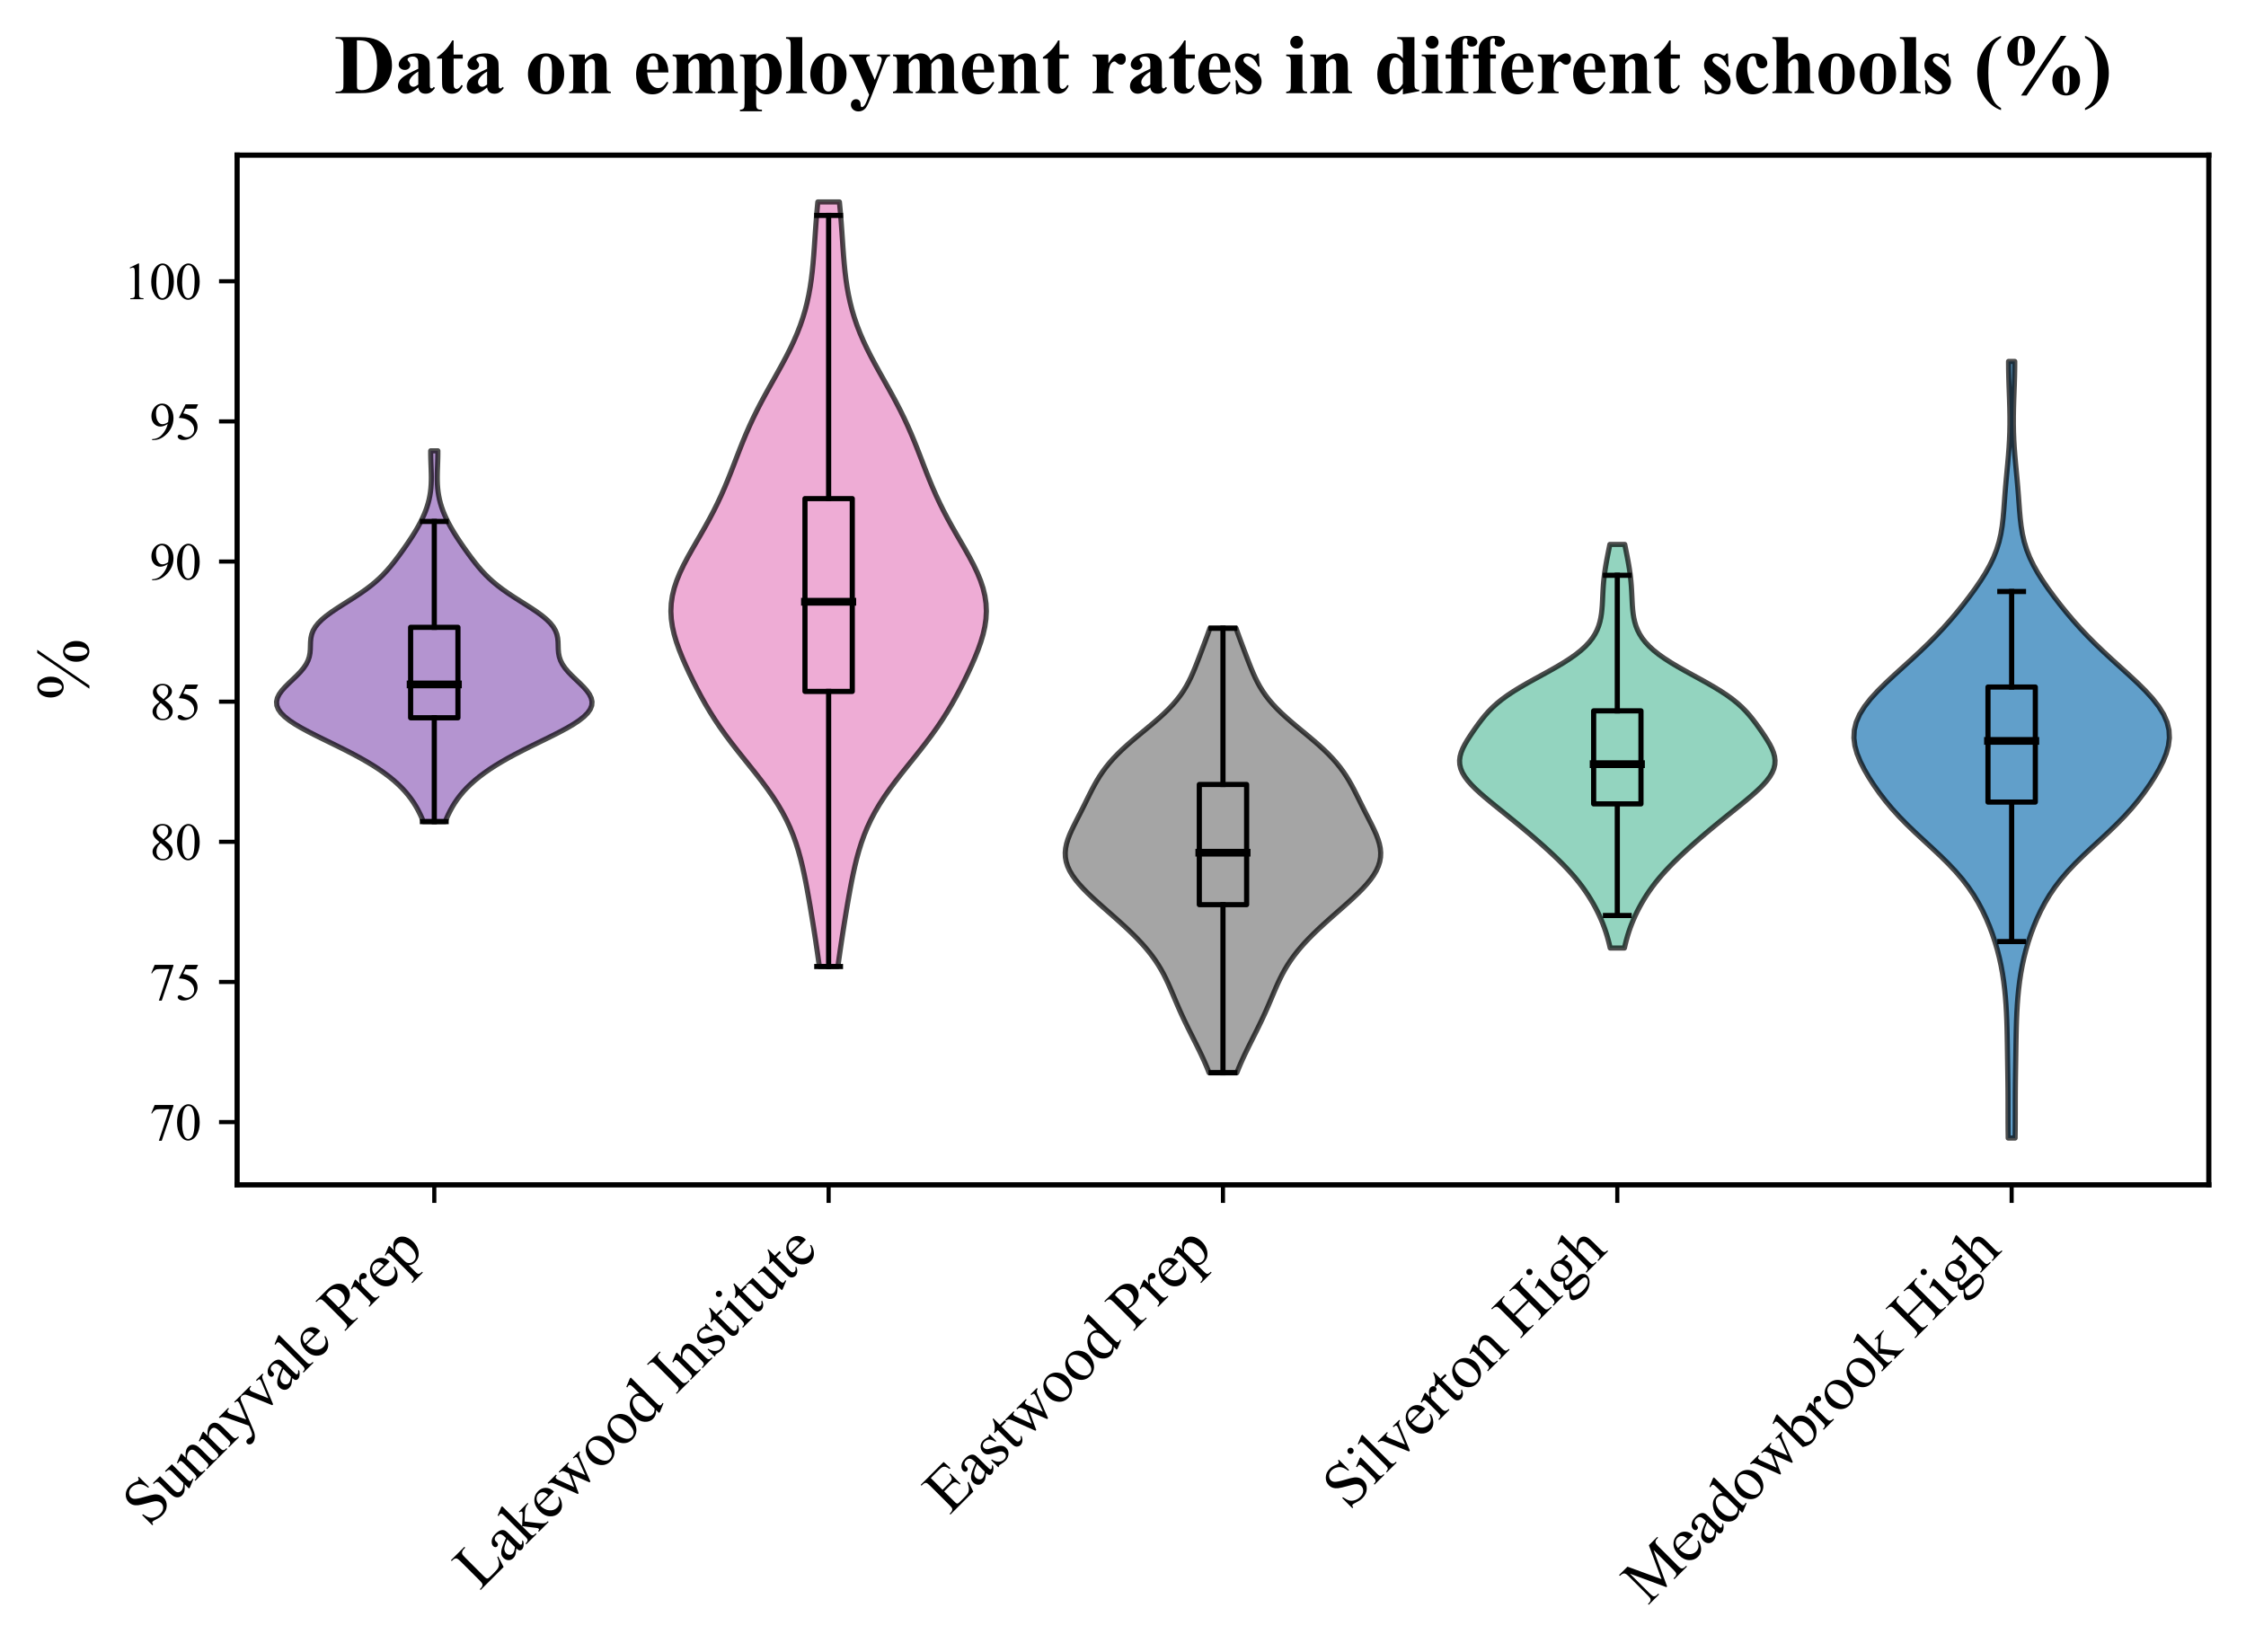 <?xml version="1.0" encoding="utf-8" standalone="no"?>
<!DOCTYPE svg PUBLIC "-//W3C//DTD SVG 1.1//EN"
  "http://www.w3.org/Graphics/SVG/1.1/DTD/svg11.dtd">
<svg xmlns:xlink="http://www.w3.org/1999/xlink" width="434.926pt" height="319.962pt" viewBox="0 0 434.926 319.962" xmlns="http://www.w3.org/2000/svg" version="1.1">
 <defs>
  <style type="text/css">*{stroke-linejoin: round; stroke-linecap: butt}</style>
 </defs>
 <g id="figure_1">
  <g id="patch_1">
   <path d="M 0 319.962 
L 434.926 319.962 
L 434.926 -0 
L 0 -0 
z
" style="fill: #ffffff"/>
  </g>
  <g id="axes_1">
   <g id="patch_2">
    <path d="M 45.916 229.46 
L 427.726 229.46 
L 427.726 30.045 
L 45.916 30.045 
z
" style="fill: #ffffff"/>
   </g>
   <g id="PolyCollection_1">
    <defs>
     <path id="ma984d815d7" d="M 86.213 -160.846 
L 81.981 -160.846 
L 81.678 -161.571 
L 81.346 -162.297 
L 80.981 -163.022 
L 80.578 -163.747 
L 80.131 -164.473 
L 79.636 -165.198 
L 79.087 -165.923 
L 78.477 -166.649 
L 77.804 -167.374 
L 77.062 -168.099 
L 76.249 -168.825 
L 75.361 -169.55 
L 74.395 -170.275 
L 73.352 -171.001 
L 72.23 -171.726 
L 71.031 -172.451 
L 69.757 -173.177 
L 68.416 -173.902 
L 67.016 -174.627 
L 65.57 -175.353 
L 64.094 -176.078 
L 62.611 -176.804 
L 61.145 -177.529 
L 59.725 -178.254 
L 58.382 -178.98 
L 57.148 -179.705 
L 56.055 -180.43 
L 55.133 -181.156 
L 54.407 -181.881 
L 53.896 -182.606 
L 53.611 -183.332 
L 53.552 -184.057 
L 53.71 -184.782 
L 54.065 -185.508 
L 54.586 -186.233 
L 55.234 -186.958 
L 55.964 -187.684 
L 56.729 -188.409 
L 57.481 -189.134 
L 58.178 -189.86 
L 58.785 -190.585 
L 59.277 -191.31 
L 59.645 -192.036 
L 59.89 -192.761 
L 60.029 -193.486 
L 60.09 -194.212 
L 60.11 -194.937 
L 60.133 -195.662 
L 60.202 -196.388 
L 60.359 -197.113 
L 60.636 -197.838 
L 61.058 -198.564 
L 61.637 -199.289 
L 62.37 -200.014 
L 63.246 -200.74 
L 64.24 -201.465 
L 65.321 -202.19 
L 66.454 -202.916 
L 67.604 -203.641 
L 68.739 -204.367 
L 69.831 -205.092 
L 70.862 -205.817 
L 71.819 -206.543 
L 72.698 -207.268 
L 73.501 -207.993 
L 74.235 -208.719 
L 74.909 -209.444 
L 75.536 -210.169 
L 76.127 -210.895 
L 76.69 -211.62 
L 77.234 -212.345 
L 77.763 -213.071 
L 78.28 -213.796 
L 78.785 -214.521 
L 79.277 -215.247 
L 79.754 -215.972 
L 80.213 -216.697 
L 80.651 -217.423 
L 81.064 -218.148 
L 81.451 -218.873 
L 81.808 -219.599 
L 82.134 -220.324 
L 82.425 -221.049 
L 82.682 -221.775 
L 82.904 -222.5 
L 83.089 -223.225 
L 83.238 -223.951 
L 83.353 -224.676 
L 83.436 -225.401 
L 83.489 -226.127 
L 83.516 -226.852 
L 83.522 -227.577 
L 83.511 -228.303 
L 83.49 -229.028 
L 83.464 -229.754 
L 83.438 -230.479 
L 83.417 -231.204 
L 83.404 -231.93 
L 83.404 -232.655 
L 84.79 -232.655 
L 84.79 -232.655 
L 84.789 -231.93 
L 84.777 -231.204 
L 84.756 -230.479 
L 84.73 -229.754 
L 84.704 -229.028 
L 84.682 -228.303 
L 84.672 -227.577 
L 84.678 -226.852 
L 84.705 -226.127 
L 84.758 -225.401 
L 84.841 -224.676 
L 84.956 -223.951 
L 85.105 -223.225 
L 85.29 -222.5 
L 85.512 -221.775 
L 85.768 -221.049 
L 86.06 -220.324 
L 86.386 -219.599 
L 86.743 -218.873 
L 87.13 -218.148 
L 87.543 -217.423 
L 87.981 -216.697 
L 88.44 -215.972 
L 88.917 -215.247 
L 89.409 -214.521 
L 89.914 -213.796 
L 90.431 -213.071 
L 90.96 -212.345 
L 91.504 -211.62 
L 92.067 -210.895 
L 92.657 -210.169 
L 93.285 -209.444 
L 93.959 -208.719 
L 94.693 -207.993 
L 95.496 -207.268 
L 96.375 -206.543 
L 97.332 -205.817 
L 98.363 -205.092 
L 99.455 -204.367 
L 100.59 -203.641 
L 101.74 -202.916 
L 102.873 -202.19 
L 103.954 -201.465 
L 104.948 -200.74 
L 105.823 -200.014 
L 106.557 -199.289 
L 107.136 -198.564 
L 107.558 -197.838 
L 107.835 -197.113 
L 107.991 -196.388 
L 108.061 -195.662 
L 108.083 -194.937 
L 108.104 -194.212 
L 108.165 -193.486 
L 108.304 -192.761 
L 108.549 -192.036 
L 108.917 -191.31 
L 109.409 -190.585 
L 110.016 -189.86 
L 110.713 -189.134 
L 111.465 -188.409 
L 112.23 -187.684 
L 112.96 -186.958 
L 113.608 -186.233 
L 114.129 -185.508 
L 114.484 -184.782 
L 114.642 -184.057 
L 114.583 -183.332 
L 114.298 -182.606 
L 113.787 -181.881 
L 113.061 -181.156 
L 112.139 -180.43 
L 111.046 -179.705 
L 109.812 -178.98 
L 108.469 -178.254 
L 107.049 -177.529 
L 105.583 -176.804 
L 104.099 -176.078 
L 102.624 -175.353 
L 101.178 -174.627 
L 99.778 -173.902 
L 98.437 -173.177 
L 97.163 -172.451 
L 95.964 -171.726 
L 94.842 -171.001 
L 93.798 -170.275 
L 92.833 -169.55 
L 91.945 -168.825 
L 91.131 -168.099 
L 90.39 -167.374 
L 89.716 -166.649 
L 89.107 -165.923 
L 88.558 -165.198 
L 88.062 -164.473 
L 87.616 -163.747 
L 87.213 -163.022 
L 86.848 -162.297 
L 86.516 -161.571 
L 86.213 -160.846 
z
" style="stroke: #000000; stroke-opacity: 0.7"/>
    </defs>
    <g clip-path="url(#p98f953ce77)">
     <use xlink:href="#ma984d815d7" x="0" y="319.962" style="fill: #9467bd; fill-opacity: 0.7; stroke: #000000; stroke-opacity: 0.7"/>
    </g>
   </g>
   <g id="PolyCollection_2">
    <defs>
     <path id="m0d4dee0d99" d="M 162.254 -132.785 
L 158.664 -132.785 
L 158.458 -134.28 
L 158.244 -135.776 
L 158.023 -137.272 
L 157.795 -138.767 
L 157.562 -140.263 
L 157.322 -141.758 
L 157.077 -143.254 
L 156.826 -144.75 
L 156.566 -146.245 
L 156.296 -147.741 
L 156.011 -149.237 
L 155.706 -150.732 
L 155.374 -152.228 
L 155.007 -153.724 
L 154.594 -155.219 
L 154.125 -156.715 
L 153.59 -158.211 
L 152.978 -159.706 
L 152.281 -161.202 
L 151.494 -162.697 
L 150.617 -164.193 
L 149.652 -165.689 
L 148.607 -167.184 
L 147.495 -168.68 
L 146.334 -170.176 
L 145.142 -171.671 
L 143.94 -173.167 
L 142.748 -174.663 
L 141.586 -176.158 
L 140.469 -177.654 
L 139.406 -179.15 
L 138.403 -180.645 
L 137.46 -182.141 
L 136.573 -183.636 
L 135.737 -185.132 
L 134.943 -186.628 
L 134.185 -188.123 
L 133.461 -189.619 
L 132.771 -191.115 
L 132.122 -192.61 
L 131.525 -194.106 
L 130.995 -195.602 
L 130.55 -197.097 
L 130.21 -198.593 
L 129.994 -200.088 
L 129.914 -201.584 
L 129.981 -203.08 
L 130.198 -204.575 
L 130.561 -206.071 
L 131.059 -207.567 
L 131.676 -209.062 
L 132.39 -210.558 
L 133.178 -212.054 
L 134.015 -213.549 
L 134.877 -215.045 
L 135.743 -216.541 
L 136.595 -218.036 
L 137.419 -219.532 
L 138.205 -221.027 
L 138.948 -222.523 
L 139.648 -224.019 
L 140.307 -225.514 
L 140.931 -227.01 
L 141.529 -228.506 
L 142.11 -230.001 
L 142.685 -231.497 
L 143.267 -232.993 
L 143.864 -234.488 
L 144.488 -235.984 
L 145.145 -237.48 
L 145.839 -238.975 
L 146.573 -240.471 
L 147.344 -241.966 
L 148.147 -243.462 
L 148.973 -244.958 
L 149.812 -246.453 
L 150.65 -247.949 
L 151.473 -249.445 
L 152.269 -250.94 
L 153.025 -252.436 
L 153.729 -253.932 
L 154.375 -255.427 
L 154.956 -256.923 
L 155.47 -258.419 
L 155.918 -259.914 
L 156.3 -261.41 
L 156.622 -262.905 
L 156.889 -264.401 
L 157.109 -265.897 
L 157.289 -267.392 
L 157.437 -268.888 
L 157.562 -270.384 
L 157.673 -271.879 
L 157.775 -273.375 
L 157.877 -274.871 
L 157.984 -276.366 
L 158.1 -277.862 
L 158.228 -279.358 
L 158.369 -280.853 
L 162.549 -280.853 
L 162.549 -280.853 
L 162.69 -279.358 
L 162.818 -277.862 
L 162.934 -276.366 
L 163.041 -274.871 
L 163.143 -273.375 
L 163.245 -271.879 
L 163.356 -270.384 
L 163.481 -268.888 
L 163.629 -267.392 
L 163.809 -265.897 
L 164.029 -264.401 
L 164.296 -262.905 
L 164.618 -261.41 
L 165 -259.914 
L 165.447 -258.419 
L 165.962 -256.923 
L 166.543 -255.427 
L 167.189 -253.932 
L 167.893 -252.436 
L 168.649 -250.94 
L 169.444 -249.445 
L 170.268 -247.949 
L 171.106 -246.453 
L 171.944 -244.958 
L 172.771 -243.462 
L 173.574 -241.966 
L 174.345 -240.471 
L 175.079 -238.975 
L 175.773 -237.48 
L 176.43 -235.984 
L 177.054 -234.488 
L 177.651 -232.993 
L 178.233 -231.497 
L 178.808 -230.001 
L 179.389 -228.506 
L 179.987 -227.01 
L 180.611 -225.514 
L 181.27 -224.019 
L 181.97 -222.523 
L 182.713 -221.027 
L 183.499 -219.532 
L 184.322 -218.036 
L 185.174 -216.541 
L 186.041 -215.045 
L 186.903 -213.549 
L 187.74 -212.054 
L 188.528 -210.558 
L 189.242 -209.062 
L 189.859 -207.567 
L 190.357 -206.071 
L 190.719 -204.575 
L 190.936 -203.08 
L 191.004 -201.584 
L 190.924 -200.088 
L 190.708 -198.593 
L 190.368 -197.097 
L 189.923 -195.602 
L 189.393 -194.106 
L 188.796 -192.61 
L 188.146 -191.115 
L 187.457 -189.619 
L 186.732 -188.123 
L 185.975 -186.628 
L 185.181 -185.132 
L 184.344 -183.636 
L 183.458 -182.141 
L 182.515 -180.645 
L 181.512 -179.15 
L 180.449 -177.654 
L 179.331 -176.158 
L 178.17 -174.663 
L 176.978 -173.167 
L 175.776 -171.671 
L 174.584 -170.176 
L 173.422 -168.68 
L 172.311 -167.184 
L 171.266 -165.689 
L 170.301 -164.193 
L 169.424 -162.697 
L 168.637 -161.202 
L 167.94 -159.706 
L 167.328 -158.211 
L 166.792 -156.715 
L 166.324 -155.219 
L 165.911 -153.724 
L 165.544 -152.228 
L 165.212 -150.732 
L 164.907 -149.237 
L 164.622 -147.741 
L 164.352 -146.245 
L 164.092 -144.75 
L 163.84 -143.254 
L 163.595 -141.758 
L 163.356 -140.263 
L 163.123 -138.767 
L 162.895 -137.272 
L 162.674 -135.776 
L 162.46 -134.28 
L 162.254 -132.785 
z
" style="stroke: #000000; stroke-opacity: 0.7"/>
    </defs>
    <g clip-path="url(#p98f953ce77)">
     <use xlink:href="#m0d4dee0d99" x="0" y="319.962" style="fill: #e78ac3; fill-opacity: 0.7; stroke: #000000; stroke-opacity: 0.7"/>
    </g>
   </g>
   <g id="PolyCollection_3">
    <defs>
     <path id="m5093d6f2bd" d="M 239.506 -112.213 
L 234.136 -112.213 
L 233.788 -113.083 
L 233.418 -113.953 
L 233.03 -114.822 
L 232.626 -115.692 
L 232.209 -116.561 
L 231.781 -117.431 
L 231.347 -118.3 
L 230.91 -119.17 
L 230.474 -120.039 
L 230.042 -120.909 
L 229.617 -121.778 
L 229.202 -122.648 
L 228.799 -123.517 
L 228.407 -124.387 
L 228.027 -125.257 
L 227.655 -126.126 
L 227.288 -126.996 
L 226.921 -127.865 
L 226.546 -128.735 
L 226.157 -129.604 
L 225.746 -130.474 
L 225.305 -131.343 
L 224.827 -132.213 
L 224.305 -133.082 
L 223.735 -133.952 
L 223.114 -134.821 
L 222.439 -135.691 
L 221.712 -136.56 
L 220.934 -137.43 
L 220.109 -138.3 
L 219.24 -139.169 
L 218.334 -140.039 
L 217.396 -140.908 
L 216.433 -141.778 
L 215.453 -142.647 
L 214.465 -143.517 
L 213.477 -144.386 
L 212.502 -145.256 
L 211.55 -146.125 
L 210.635 -146.995 
L 209.773 -147.864 
L 208.977 -148.734 
L 208.262 -149.603 
L 207.643 -150.473 
L 207.131 -151.343 
L 206.735 -152.212 
L 206.46 -153.082 
L 206.309 -153.951 
L 206.276 -154.821 
L 206.355 -155.69 
L 206.533 -156.56 
L 206.797 -157.429 
L 207.129 -158.299 
L 207.511 -159.168 
L 207.929 -160.038 
L 208.366 -160.907 
L 208.81 -161.777 
L 209.255 -162.646 
L 209.694 -163.516 
L 210.127 -164.386 
L 210.556 -165.255 
L 210.988 -166.125 
L 211.43 -166.994 
L 211.892 -167.864 
L 212.383 -168.733 
L 212.915 -169.603 
L 213.496 -170.472 
L 214.135 -171.342 
L 214.836 -172.211 
L 215.604 -173.081 
L 216.438 -173.95 
L 217.334 -174.82 
L 218.287 -175.689 
L 219.286 -176.559 
L 220.317 -177.429 
L 221.367 -178.298 
L 222.417 -179.168 
L 223.45 -180.037 
L 224.45 -180.907 
L 225.403 -181.776 
L 226.294 -182.646 
L 227.117 -183.515 
L 227.865 -184.385 
L 228.539 -185.254 
L 229.14 -186.124 
L 229.675 -186.993 
L 230.152 -187.863 
L 230.582 -188.732 
L 230.974 -189.602 
L 231.34 -190.472 
L 231.688 -191.341 
L 232.025 -192.211 
L 232.358 -193.08 
L 232.688 -193.95 
L 233.017 -194.819 
L 233.344 -195.689 
L 233.667 -196.558 
L 233.984 -197.428 
L 234.292 -198.297 
L 239.35 -198.297 
L 239.35 -198.297 
L 239.658 -197.428 
L 239.975 -196.558 
L 240.298 -195.689 
L 240.625 -194.819 
L 240.954 -193.95 
L 241.284 -193.08 
L 241.616 -192.211 
L 241.954 -191.341 
L 242.302 -190.472 
L 242.668 -189.602 
L 243.06 -188.732 
L 243.49 -187.863 
L 243.967 -186.993 
L 244.502 -186.124 
L 245.103 -185.254 
L 245.776 -184.385 
L 246.525 -183.515 
L 247.347 -182.646 
L 248.239 -181.776 
L 249.191 -180.907 
L 250.192 -180.037 
L 251.225 -179.168 
L 252.275 -178.298 
L 253.324 -177.429 
L 254.356 -176.559 
L 255.355 -175.689 
L 256.307 -174.82 
L 257.204 -173.95 
L 258.038 -173.081 
L 258.806 -172.211 
L 259.507 -171.342 
L 260.146 -170.472 
L 260.727 -169.603 
L 261.259 -168.733 
L 261.75 -167.864 
L 262.212 -166.994 
L 262.654 -166.125 
L 263.086 -165.255 
L 263.515 -164.386 
L 263.948 -163.516 
L 264.387 -162.646 
L 264.832 -161.777 
L 265.276 -160.907 
L 265.713 -160.038 
L 266.131 -159.168 
L 266.513 -158.299 
L 266.845 -157.429 
L 267.108 -156.56 
L 267.287 -155.69 
L 267.366 -154.821 
L 267.333 -153.951 
L 267.182 -153.082 
L 266.907 -152.212 
L 266.511 -151.343 
L 265.999 -150.473 
L 265.38 -149.603 
L 264.665 -148.734 
L 263.869 -147.864 
L 263.006 -146.995 
L 262.092 -146.125 
L 261.14 -145.256 
L 260.165 -144.386 
L 259.177 -143.517 
L 258.189 -142.647 
L 257.209 -141.778 
L 256.246 -140.908 
L 255.308 -140.039 
L 254.402 -139.169 
L 253.533 -138.3 
L 252.707 -137.43 
L 251.93 -136.56 
L 251.203 -135.691 
L 250.528 -134.821 
L 249.907 -133.952 
L 249.337 -133.082 
L 248.815 -132.213 
L 248.337 -131.343 
L 247.896 -130.474 
L 247.485 -129.604 
L 247.096 -128.735 
L 246.721 -127.865 
L 246.354 -126.996 
L 245.987 -126.126 
L 245.615 -125.257 
L 245.234 -124.387 
L 244.843 -123.517 
L 244.44 -122.648 
L 244.025 -121.778 
L 243.6 -120.909 
L 243.168 -120.039 
L 242.732 -119.17 
L 242.295 -118.3 
L 241.861 -117.431 
L 241.433 -116.561 
L 241.016 -115.692 
L 240.612 -114.822 
L 240.224 -113.953 
L 239.854 -113.083 
L 239.506 -112.213 
z
" style="stroke: #000000; stroke-opacity: 0.7"/>
    </defs>
    <g clip-path="url(#p98f953ce77)">
     <use xlink:href="#m5093d6f2bd" x="0" y="319.962" style="fill: #7f7f7f; fill-opacity: 0.7; stroke: #000000; stroke-opacity: 0.7"/>
    </g>
   </g>
   <g id="PolyCollection_4">
    <defs>
     <path id="maa5d3df657" d="M 314.561 -136.367 
L 311.805 -136.367 
L 311.62 -137.156 
L 311.417 -137.946 
L 311.192 -138.735 
L 310.944 -139.525 
L 310.672 -140.314 
L 310.373 -141.104 
L 310.047 -141.893 
L 309.693 -142.683 
L 309.313 -143.472 
L 308.904 -144.262 
L 308.467 -145.051 
L 308.001 -145.841 
L 307.504 -146.63 
L 306.974 -147.42 
L 306.41 -148.209 
L 305.81 -148.999 
L 305.173 -149.788 
L 304.499 -150.578 
L 303.789 -151.367 
L 303.045 -152.157 
L 302.269 -152.946 
L 301.464 -153.736 
L 300.634 -154.525 
L 299.781 -155.315 
L 298.908 -156.104 
L 298.016 -156.894 
L 297.108 -157.683 
L 296.185 -158.473 
L 295.247 -159.262 
L 294.297 -160.052 
L 293.335 -160.841 
L 292.363 -161.631 
L 291.386 -162.42 
L 290.406 -163.21 
L 289.429 -163.999 
L 288.464 -164.788 
L 287.52 -165.578 
L 286.611 -166.367 
L 285.752 -167.157 
L 284.963 -167.946 
L 284.261 -168.736 
L 283.667 -169.525 
L 283.198 -170.315 
L 282.866 -171.104 
L 282.68 -171.894 
L 282.638 -172.683 
L 282.734 -173.473 
L 282.954 -174.262 
L 283.277 -175.052 
L 283.682 -175.841 
L 284.147 -176.631 
L 284.652 -177.42 
L 285.183 -178.21 
L 285.732 -178.999 
L 286.301 -179.789 
L 286.898 -180.578 
L 287.536 -181.368 
L 288.233 -182.157 
L 289.007 -182.947 
L 289.876 -183.736 
L 290.85 -184.526 
L 291.935 -185.315 
L 293.128 -186.105 
L 294.417 -186.894 
L 295.784 -187.684 
L 297.203 -188.473 
L 298.645 -189.263 
L 300.077 -190.052 
L 301.468 -190.842 
L 302.791 -191.631 
L 304.02 -192.421 
L 305.139 -193.21 
L 306.135 -194 
L 307.002 -194.789 
L 307.742 -195.579 
L 308.359 -196.368 
L 308.862 -197.158 
L 309.263 -197.947 
L 309.575 -198.736 
L 309.812 -199.526 
L 309.987 -200.315 
L 310.113 -201.105 
L 310.201 -201.894 
L 310.263 -202.684 
L 310.309 -203.473 
L 310.347 -204.263 
L 310.385 -205.052 
L 310.428 -205.842 
L 310.481 -206.631 
L 310.548 -207.421 
L 310.631 -208.21 
L 310.73 -209 
L 310.846 -209.789 
L 310.975 -210.579 
L 311.116 -211.368 
L 311.266 -212.158 
L 311.422 -212.947 
L 311.581 -213.737 
L 311.741 -214.526 
L 314.625 -214.526 
L 314.625 -214.526 
L 314.785 -213.737 
L 314.944 -212.947 
L 315.1 -212.158 
L 315.25 -211.368 
L 315.391 -210.579 
L 315.52 -209.789 
L 315.635 -209 
L 315.735 -208.21 
L 315.818 -207.421 
L 315.885 -206.631 
L 315.938 -205.842 
L 315.981 -205.052 
L 316.019 -204.263 
L 316.057 -203.473 
L 316.102 -202.684 
L 316.165 -201.894 
L 316.253 -201.105 
L 316.379 -200.315 
L 316.554 -199.526 
L 316.79 -198.736 
L 317.103 -197.947 
L 317.504 -197.158 
L 318.007 -196.368 
L 318.624 -195.579 
L 319.364 -194.789 
L 320.231 -194 
L 321.227 -193.21 
L 322.346 -192.421 
L 323.575 -191.631 
L 324.898 -190.842 
L 326.289 -190.052 
L 327.721 -189.263 
L 329.163 -188.473 
L 330.582 -187.684 
L 331.949 -186.894 
L 333.238 -186.105 
L 334.431 -185.315 
L 335.516 -184.526 
L 336.49 -183.736 
L 337.359 -182.947 
L 338.133 -182.157 
L 338.83 -181.368 
L 339.468 -180.578 
L 340.065 -179.789 
L 340.634 -178.999 
L 341.183 -178.21 
L 341.714 -177.42 
L 342.219 -176.631 
L 342.684 -175.841 
L 343.089 -175.052 
L 343.412 -174.262 
L 343.632 -173.473 
L 343.728 -172.683 
L 343.686 -171.894 
L 343.5 -171.104 
L 343.168 -170.315 
L 342.699 -169.525 
L 342.105 -168.736 
L 341.403 -167.946 
L 340.613 -167.157 
L 339.755 -166.367 
L 338.846 -165.578 
L 337.902 -164.788 
L 336.936 -163.999 
L 335.96 -163.21 
L 334.98 -162.42 
L 334.003 -161.631 
L 333.031 -160.841 
L 332.069 -160.052 
L 331.118 -159.262 
L 330.181 -158.473 
L 329.257 -157.683 
L 328.349 -156.894 
L 327.458 -156.104 
L 326.585 -155.315 
L 325.732 -154.525 
L 324.902 -153.736 
L 324.097 -152.946 
L 323.321 -152.157 
L 322.577 -151.367 
L 321.867 -150.578 
L 321.193 -149.788 
L 320.556 -148.999 
L 319.956 -148.209 
L 319.391 -147.42 
L 318.862 -146.63 
L 318.365 -145.841 
L 317.899 -145.051 
L 317.462 -144.262 
L 317.053 -143.472 
L 316.672 -142.683 
L 316.319 -141.893 
L 315.993 -141.104 
L 315.694 -140.314 
L 315.421 -139.525 
L 315.174 -138.735 
L 314.949 -137.946 
L 314.746 -137.156 
L 314.561 -136.367 
z
" style="stroke: #000000; stroke-opacity: 0.7"/>
    </defs>
    <g clip-path="url(#p98f953ce77)">
     <use xlink:href="#maa5d3df657" x="0" y="319.962" style="fill: #66c2a5; fill-opacity: 0.7; stroke: #000000; stroke-opacity: 0.7"/>
    </g>
   </g>
   <g id="PolyCollection_5">
    <defs>
     <path id="m2e2bab819a" d="M 390.213 -99.567 
L 388.877 -99.567 
L 388.855 -101.086 
L 388.845 -102.605 
L 388.843 -104.125 
L 388.842 -105.644 
L 388.839 -107.163 
L 388.831 -108.682 
L 388.817 -110.201 
L 388.798 -111.721 
L 388.776 -113.24 
L 388.753 -114.759 
L 388.73 -116.278 
L 388.707 -117.797 
L 388.68 -119.317 
L 388.647 -120.836 
L 388.601 -122.355 
L 388.537 -123.874 
L 388.45 -125.394 
L 388.335 -126.913 
L 388.186 -128.432 
L 387.999 -129.951 
L 387.768 -131.47 
L 387.489 -132.99 
L 387.157 -134.509 
L 386.77 -136.028 
L 386.324 -137.547 
L 385.818 -139.067 
L 385.248 -140.586 
L 384.61 -142.105 
L 383.895 -143.624 
L 383.09 -145.143 
L 382.179 -146.663 
L 381.146 -148.182 
L 379.979 -149.701 
L 378.673 -151.22 
L 377.237 -152.739 
L 375.693 -154.259 
L 374.074 -155.778 
L 372.425 -157.297 
L 370.791 -158.816 
L 369.216 -160.336 
L 367.73 -161.855 
L 366.35 -163.374 
L 365.082 -164.893 
L 363.919 -166.412 
L 362.851 -167.932 
L 361.875 -169.451 
L 360.995 -170.97 
L 360.232 -172.489 
L 359.617 -174.009 
L 359.192 -175.528 
L 359 -177.047 
L 359.077 -178.566 
L 359.445 -180.085 
L 360.107 -181.605 
L 361.048 -183.124 
L 362.233 -184.643 
L 363.619 -186.162 
L 365.152 -187.681 
L 366.78 -189.201 
L 368.454 -190.72 
L 370.129 -192.239 
L 371.77 -193.758 
L 373.354 -195.278 
L 374.863 -196.797 
L 376.294 -198.316 
L 377.649 -199.835 
L 378.936 -201.354 
L 380.163 -202.874 
L 381.335 -204.393 
L 382.448 -205.912 
L 383.493 -207.431 
L 384.452 -208.95 
L 385.306 -210.47 
L 386.038 -211.989 
L 386.638 -213.508 
L 387.107 -215.027 
L 387.456 -216.547 
L 387.707 -218.066 
L 387.885 -219.585 
L 388.018 -221.104 
L 388.131 -222.623 
L 388.243 -224.143 
L 388.365 -225.662 
L 388.499 -227.181 
L 388.641 -228.7 
L 388.784 -230.22 
L 388.917 -231.739 
L 389.032 -233.258 
L 389.121 -234.777 
L 389.18 -236.296 
L 389.208 -237.816 
L 389.206 -239.335 
L 389.179 -240.854 
L 389.135 -242.373 
L 389.082 -243.892 
L 389.028 -245.412 
L 388.983 -246.931 
L 388.952 -248.45 
L 388.943 -249.969 
L 390.147 -249.969 
L 390.147 -249.969 
L 390.137 -248.45 
L 390.107 -246.931 
L 390.062 -245.412 
L 390.008 -243.892 
L 389.954 -242.373 
L 389.91 -240.854 
L 389.884 -239.335 
L 389.882 -237.816 
L 389.91 -236.296 
L 389.969 -234.777 
L 390.058 -233.258 
L 390.173 -231.739 
L 390.306 -230.22 
L 390.449 -228.7 
L 390.591 -227.181 
L 390.725 -225.662 
L 390.846 -224.143 
L 390.959 -222.623 
L 391.072 -221.104 
L 391.205 -219.585 
L 391.383 -218.066 
L 391.633 -216.547 
L 391.983 -215.027 
L 392.452 -213.508 
L 393.052 -211.989 
L 393.784 -210.47 
L 394.638 -208.95 
L 395.597 -207.431 
L 396.642 -205.912 
L 397.755 -204.393 
L 398.926 -202.874 
L 400.153 -201.354 
L 401.44 -199.835 
L 402.796 -198.316 
L 404.227 -196.797 
L 405.736 -195.278 
L 407.319 -193.758 
L 408.961 -192.239 
L 410.636 -190.72 
L 412.309 -189.201 
L 413.938 -187.681 
L 415.471 -186.162 
L 416.856 -184.643 
L 418.042 -183.124 
L 418.983 -181.605 
L 419.645 -180.085 
L 420.013 -178.566 
L 420.09 -177.047 
L 419.898 -175.528 
L 419.473 -174.009 
L 418.858 -172.489 
L 418.095 -170.97 
L 417.215 -169.451 
L 416.239 -167.932 
L 415.171 -166.412 
L 414.008 -164.893 
L 412.74 -163.374 
L 411.36 -161.855 
L 409.874 -160.336 
L 408.299 -158.816 
L 406.665 -157.297 
L 405.016 -155.778 
L 403.397 -154.259 
L 401.852 -152.739 
L 400.416 -151.22 
L 399.111 -149.701 
L 397.944 -148.182 
L 396.911 -146.663 
L 396 -145.143 
L 395.195 -143.624 
L 394.479 -142.105 
L 393.842 -140.586 
L 393.272 -139.067 
L 392.766 -137.547 
L 392.32 -136.028 
L 391.933 -134.509 
L 391.601 -132.99 
L 391.322 -131.47 
L 391.091 -129.951 
L 390.904 -128.432 
L 390.755 -126.913 
L 390.64 -125.394 
L 390.553 -123.874 
L 390.489 -122.355 
L 390.443 -120.836 
L 390.41 -119.317 
L 390.383 -117.797 
L 390.36 -116.278 
L 390.337 -114.759 
L 390.314 -113.24 
L 390.292 -111.721 
L 390.273 -110.201 
L 390.259 -108.682 
L 390.251 -107.163 
L 390.248 -105.644 
L 390.247 -104.125 
L 390.244 -102.605 
L 390.235 -101.086 
L 390.213 -99.567 
z
" style="stroke: #000000; stroke-opacity: 0.7"/>
    </defs>
    <g clip-path="url(#p98f953ce77)">
     <use xlink:href="#m2e2bab819a" x="0" y="319.962" style="fill: #1f77b4; fill-opacity: 0.7; stroke: #000000; stroke-opacity: 0.7"/>
    </g>
   </g>
   <g id="matplotlib.axis_1">
    <g id="xtick_1">
     <g id="line2d_1">
      <defs>
       <path id="m33d3242cf1" d="M 0 0 
L 0 3.5 
" style="stroke: #000000; stroke-width: 0.8"/>
      </defs>
      <g>
       <use xlink:href="#m33d3242cf1" x="84.097" y="229.46" style="stroke: #000000; stroke-width: 0.8"/>
      </g>
     </g>
     <g id="text_1">
      <!-- Sunnyvale Prep -->
      <g transform="translate(28.769 295.849) rotate(-45) scale(0.12 -0.12)">
       <defs>
        <path id="TimesNewRomanPSMT-53" d="M 2934 4334 
L 2934 2869 
L 2819 2869 
Q 2763 3291 2617 3541 
Q 2472 3791 2203 3937 
Q 1934 4084 1647 4084 
Q 1322 4084 1109 3886 
Q 897 3688 897 3434 
Q 897 3241 1031 3081 
Q 1225 2847 1953 2456 
Q 2547 2138 2764 1967 
Q 2981 1797 3098 1565 
Q 3216 1334 3216 1081 
Q 3216 600 2842 251 
Q 2469 -97 1881 -97 
Q 1697 -97 1534 -69 
Q 1438 -53 1133 45 
Q 828 144 747 144 
Q 669 144 623 97 
Q 578 50 556 -97 
L 441 -97 
L 441 1356 
L 556 1356 
Q 638 900 775 673 
Q 913 447 1195 297 
Q 1478 147 1816 147 
Q 2206 147 2432 353 
Q 2659 559 2659 841 
Q 2659 997 2573 1156 
Q 2488 1316 2306 1453 
Q 2184 1547 1640 1851 
Q 1097 2156 867 2337 
Q 638 2519 519 2737 
Q 400 2956 400 3219 
Q 400 3675 750 4004 
Q 1100 4334 1641 4334 
Q 1978 4334 2356 4169 
Q 2531 4091 2603 4091 
Q 2684 4091 2736 4139 
Q 2788 4188 2819 4334 
L 2934 4334 
z
" transform="scale(0.016)"/>
        <path id="TimesNewRomanPSMT-75" d="M 2709 2863 
L 2709 1128 
Q 2709 631 2732 520 
Q 2756 409 2807 365 
Q 2859 322 2928 322 
Q 3025 322 3147 375 
L 3191 266 
L 2334 -88 
L 2194 -88 
L 2194 519 
Q 1825 119 1631 15 
Q 1438 -88 1222 -88 
Q 981 -88 804 51 
Q 628 191 559 409 
Q 491 628 491 1028 
L 491 2306 
Q 491 2509 447 2587 
Q 403 2666 317 2708 
Q 231 2750 6 2747 
L 6 2863 
L 1009 2863 
L 1009 947 
Q 1009 547 1148 422 
Q 1288 297 1484 297 
Q 1619 297 1789 381 
Q 1959 466 2194 703 
L 2194 2325 
Q 2194 2569 2105 2655 
Q 2016 2741 1734 2747 
L 1734 2863 
L 2709 2863 
z
" transform="scale(0.016)"/>
        <path id="TimesNewRomanPSMT-6e" d="M 1034 2341 
Q 1538 2947 1994 2947 
Q 2228 2947 2397 2830 
Q 2566 2713 2666 2444 
Q 2734 2256 2734 1869 
L 2734 647 
Q 2734 375 2778 278 
Q 2813 200 2889 156 
Q 2966 113 3172 113 
L 3172 0 
L 1756 0 
L 1756 113 
L 1816 113 
Q 2016 113 2095 173 
Q 2175 234 2206 353 
Q 2219 400 2219 647 
L 2219 1819 
Q 2219 2209 2117 2386 
Q 2016 2563 1775 2563 
Q 1403 2563 1034 2156 
L 1034 647 
Q 1034 356 1069 288 
Q 1113 197 1189 155 
Q 1266 113 1500 113 
L 1500 0 
L 84 0 
L 84 113 
L 147 113 
Q 366 113 442 223 
Q 519 334 519 647 
L 519 1709 
Q 519 2225 495 2337 
Q 472 2450 423 2490 
Q 375 2531 294 2531 
Q 206 2531 84 2484 
L 38 2597 
L 900 2947 
L 1034 2947 
L 1034 2341 
z
" transform="scale(0.016)"/>
        <path id="TimesNewRomanPSMT-79" d="M 38 2863 
L 1372 2863 
L 1372 2747 
L 1306 2747 
Q 1166 2747 1095 2686 
Q 1025 2625 1025 2534 
Q 1025 2413 1128 2197 
L 1825 753 
L 2466 2334 
Q 2519 2463 2519 2588 
Q 2519 2644 2497 2672 
Q 2472 2706 2419 2726 
Q 2366 2747 2231 2747 
L 2231 2863 
L 3163 2863 
L 3163 2747 
Q 3047 2734 2984 2696 
Q 2922 2659 2847 2556 
Q 2819 2513 2741 2316 
L 1575 -541 
Q 1406 -956 1132 -1168 
Q 859 -1381 606 -1381 
Q 422 -1381 303 -1275 
Q 184 -1169 184 -1031 
Q 184 -900 270 -820 
Q 356 -741 506 -741 
Q 609 -741 788 -809 
Q 913 -856 944 -856 
Q 1038 -856 1148 -759 
Q 1259 -663 1372 -384 
L 1575 113 
L 547 2272 
Q 500 2369 397 2513 
Q 319 2622 269 2659 
Q 197 2709 38 2747 
L 38 2863 
z
" transform="scale(0.016)"/>
        <path id="TimesNewRomanPSMT-76" d="M 53 2863 
L 1400 2863 
L 1400 2747 
L 1313 2747 
Q 1191 2747 1127 2687 
Q 1063 2628 1063 2528 
Q 1063 2419 1128 2269 
L 1794 688 
L 2463 2328 
Q 2534 2503 2534 2594 
Q 2534 2638 2509 2666 
Q 2475 2713 2422 2730 
Q 2369 2747 2206 2747 
L 2206 2863 
L 3141 2863 
L 3141 2747 
Q 2978 2734 2916 2681 
Q 2806 2588 2719 2369 
L 1703 -88 
L 1575 -88 
L 553 2328 
Q 484 2497 421 2570 
Q 359 2644 263 2694 
Q 209 2722 53 2747 
L 53 2863 
z
" transform="scale(0.016)"/>
        <path id="TimesNewRomanPSMT-61" d="M 1822 413 
Q 1381 72 1269 19 
Q 1100 -59 909 -59 
Q 613 -59 420 144 
Q 228 347 228 678 
Q 228 888 322 1041 
Q 450 1253 767 1440 
Q 1084 1628 1822 1897 
L 1822 2009 
Q 1822 2438 1686 2597 
Q 1550 2756 1291 2756 
Q 1094 2756 978 2650 
Q 859 2544 859 2406 
L 866 2225 
Q 866 2081 792 2003 
Q 719 1925 600 1925 
Q 484 1925 411 2006 
Q 338 2088 338 2228 
Q 338 2497 613 2722 
Q 888 2947 1384 2947 
Q 1766 2947 2009 2819 
Q 2194 2722 2281 2516 
Q 2338 2381 2338 1966 
L 2338 994 
Q 2338 584 2353 492 
Q 2369 400 2405 369 
Q 2441 338 2488 338 
Q 2538 338 2575 359 
Q 2641 400 2828 588 
L 2828 413 
Q 2478 -56 2159 -56 
Q 2006 -56 1915 50 
Q 1825 156 1822 413 
z
M 1822 616 
L 1822 1706 
Q 1350 1519 1213 1441 
Q 966 1303 859 1153 
Q 753 1003 753 825 
Q 753 600 887 451 
Q 1022 303 1197 303 
Q 1434 303 1822 616 
z
" transform="scale(0.016)"/>
        <path id="TimesNewRomanPSMT-6c" d="M 1184 4444 
L 1184 647 
Q 1184 378 1223 290 
Q 1263 203 1344 158 
Q 1425 113 1647 113 
L 1647 0 
L 244 0 
L 244 113 
Q 441 113 512 153 
Q 584 194 625 287 
Q 666 381 666 647 
L 666 3247 
Q 666 3731 644 3842 
Q 622 3953 573 3993 
Q 525 4034 450 4034 
Q 369 4034 244 3984 
L 191 4094 
L 1044 4444 
L 1184 4444 
z
" transform="scale(0.016)"/>
        <path id="TimesNewRomanPSMT-65" d="M 681 1784 
Q 678 1147 991 784 
Q 1303 422 1725 422 
Q 2006 422 2214 576 
Q 2422 731 2563 1106 
L 2659 1044 
Q 2594 616 2278 264 
Q 1963 -88 1488 -88 
Q 972 -88 605 314 
Q 238 716 238 1394 
Q 238 2128 614 2539 
Q 991 2950 1559 2950 
Q 2041 2950 2350 2633 
Q 2659 2316 2659 1784 
L 681 1784 
z
M 681 1966 
L 2006 1966 
Q 1991 2241 1941 2353 
Q 1863 2528 1708 2628 
Q 1553 2728 1384 2728 
Q 1125 2728 920 2526 
Q 716 2325 681 1966 
z
" transform="scale(0.016)"/>
        <path id="TimesNewRomanPSMT-20" transform="scale(0.016)"/>
        <path id="TimesNewRomanPSMT-50" d="M 1313 1984 
L 1313 750 
Q 1313 350 1400 253 
Q 1519 116 1759 116 
L 1922 116 
L 1922 0 
L 106 0 
L 106 116 
L 266 116 
Q 534 116 650 291 
Q 713 388 713 750 
L 713 3488 
Q 713 3888 628 3984 
Q 506 4122 266 4122 
L 106 4122 
L 106 4238 
L 1659 4238 
Q 2228 4238 2556 4120 
Q 2884 4003 3109 3725 
Q 3334 3447 3334 3066 
Q 3334 2547 2992 2222 
Q 2650 1897 2025 1897 
Q 1872 1897 1694 1919 
Q 1516 1941 1313 1984 
z
M 1313 2163 
Q 1478 2131 1606 2115 
Q 1734 2100 1825 2100 
Q 2150 2100 2386 2351 
Q 2622 2603 2622 3003 
Q 2622 3278 2509 3514 
Q 2397 3750 2190 3867 
Q 1984 3984 1722 3984 
Q 1563 3984 1313 3925 
L 1313 2163 
z
" transform="scale(0.016)"/>
        <path id="TimesNewRomanPSMT-72" d="M 1038 2947 
L 1038 2303 
Q 1397 2947 1775 2947 
Q 1947 2947 2059 2842 
Q 2172 2738 2172 2600 
Q 2172 2478 2090 2393 
Q 2009 2309 1897 2309 
Q 1788 2309 1652 2417 
Q 1516 2525 1450 2525 
Q 1394 2525 1328 2463 
Q 1188 2334 1038 2041 
L 1038 669 
Q 1038 431 1097 309 
Q 1138 225 1241 169 
Q 1344 113 1538 113 
L 1538 0 
L 72 0 
L 72 113 
Q 291 113 397 181 
Q 475 231 506 341 
Q 522 394 522 644 
L 522 1753 
Q 522 2253 501 2348 
Q 481 2444 426 2487 
Q 372 2531 291 2531 
Q 194 2531 72 2484 
L 41 2597 
L 906 2947 
L 1038 2947 
z
" transform="scale(0.016)"/>
        <path id="TimesNewRomanPSMT-70" d="M -6 2578 
L 875 2934 
L 994 2934 
L 994 2266 
Q 1216 2644 1439 2795 
Q 1663 2947 1909 2947 
Q 2341 2947 2628 2609 
Q 2981 2197 2981 1534 
Q 2981 794 2556 309 
Q 2206 -88 1675 -88 
Q 1444 -88 1275 -22 
Q 1150 25 994 166 
L 994 -706 
Q 994 -1000 1030 -1079 
Q 1066 -1159 1155 -1206 
Q 1244 -1253 1478 -1253 
L 1478 -1369 
L -22 -1369 
L -22 -1253 
L 56 -1253 
Q 228 -1256 350 -1188 
Q 409 -1153 442 -1076 
Q 475 -1000 475 -688 
L 475 2019 
Q 475 2297 450 2372 
Q 425 2447 370 2484 
Q 316 2522 222 2522 
Q 147 2522 31 2478 
L -6 2578 
z
M 994 2081 
L 994 1013 
Q 994 666 1022 556 
Q 1066 375 1236 237 
Q 1406 100 1666 100 
Q 1978 100 2172 344 
Q 2425 663 2425 1241 
Q 2425 1897 2138 2250 
Q 1938 2494 1663 2494 
Q 1513 2494 1366 2419 
Q 1253 2363 994 2081 
z
" transform="scale(0.016)"/>
       </defs>
       <use xlink:href="#TimesNewRomanPSMT-53"/>
       <use xlink:href="#TimesNewRomanPSMT-75" x="55.615"/>
       <use xlink:href="#TimesNewRomanPSMT-6e" x="105.615"/>
       <use xlink:href="#TimesNewRomanPSMT-6e" x="155.615"/>
       <use xlink:href="#TimesNewRomanPSMT-79" x="205.615"/>
       <use xlink:href="#TimesNewRomanPSMT-76" x="255.615"/>
       <use xlink:href="#TimesNewRomanPSMT-61" x="305.615"/>
       <use xlink:href="#TimesNewRomanPSMT-6c" x="350"/>
       <use xlink:href="#TimesNewRomanPSMT-65" x="377.783"/>
       <use xlink:href="#TimesNewRomanPSMT-20" x="422.168"/>
       <use xlink:href="#TimesNewRomanPSMT-50" x="447.168"/>
       <use xlink:href="#TimesNewRomanPSMT-72" x="502.783"/>
       <use xlink:href="#TimesNewRomanPSMT-65" x="536.084"/>
       <use xlink:href="#TimesNewRomanPSMT-70" x="580.469"/>
      </g>
     </g>
    </g>
    <g id="xtick_2">
     <g id="line2d_2">
      <g>
       <use xlink:href="#m33d3242cf1" x="160.459" y="229.46" style="stroke: #000000; stroke-width: 0.8"/>
      </g>
     </g>
     <g id="text_2">
      <!-- Lakewood Institute -->
      <g transform="translate(92.899 308.097) rotate(-45) scale(0.12 -0.12)">
       <defs>
        <path id="TimesNewRomanPSMT-4c" d="M 3669 1172 
L 3772 1150 
L 3409 0 
L 128 0 
L 128 116 
L 288 116 
Q 556 116 672 291 
Q 738 391 738 753 
L 738 3488 
Q 738 3884 650 3984 
Q 528 4122 288 4122 
L 128 4122 
L 128 4238 
L 2047 4238 
L 2047 4122 
Q 1709 4125 1573 4059 
Q 1438 3994 1388 3894 
Q 1338 3794 1338 3416 
L 1338 753 
Q 1338 494 1388 397 
Q 1425 331 1503 300 
Q 1581 269 1991 269 
L 2300 269 
Q 2788 269 2984 341 
Q 3181 413 3343 595 
Q 3506 778 3669 1172 
z
" transform="scale(0.016)"/>
        <path id="TimesNewRomanPSMT-6b" d="M 1047 4444 
L 1047 1597 
L 1775 2259 
Q 2006 2472 2044 2528 
Q 2069 2566 2069 2603 
Q 2069 2666 2017 2711 
Q 1966 2756 1847 2763 
L 1847 2863 
L 3091 2863 
L 3091 2763 
Q 2834 2756 2664 2684 
Q 2494 2613 2291 2428 
L 1556 1750 
L 2291 822 
Q 2597 438 2703 334 
Q 2853 188 2966 144 
Q 3044 113 3238 113 
L 3238 0 
L 1847 0 
L 1847 113 
Q 1966 116 2008 148 
Q 2050 181 2050 241 
Q 2050 313 1925 472 
L 1047 1594 
L 1047 644 
Q 1047 366 1086 278 
Q 1125 191 1197 153 
Q 1269 116 1509 113 
L 1509 0 
L 53 0 
L 53 113 
Q 272 113 381 166 
Q 447 200 481 272 
Q 528 375 528 628 
L 528 3234 
Q 528 3731 506 3842 
Q 484 3953 434 3995 
Q 384 4038 303 4038 
Q 238 4038 106 3984 
L 53 4094 
L 903 4444 
L 1047 4444 
z
" transform="scale(0.016)"/>
        <path id="TimesNewRomanPSMT-77" d="M 41 2863 
L 1241 2863 
L 1241 2747 
Q 1075 2734 1023 2687 
Q 972 2641 972 2553 
Q 972 2456 1025 2319 
L 1638 672 
L 2253 2013 
L 2091 2434 
Q 2016 2622 1894 2694 
Q 1825 2738 1638 2747 
L 1638 2863 
L 3000 2863 
L 3000 2747 
Q 2775 2738 2681 2666 
Q 2619 2616 2619 2506 
Q 2619 2444 2644 2378 
L 3294 734 
L 3897 2319 
Q 3959 2488 3959 2588 
Q 3959 2647 3898 2694 
Q 3838 2741 3659 2747 
L 3659 2863 
L 4563 2863 
L 4563 2747 
Q 4291 2706 4163 2378 
L 3206 -88 
L 3078 -88 
L 2363 1741 
L 1528 -88 
L 1413 -88 
L 494 2319 
Q 403 2547 315 2626 
Q 228 2706 41 2747 
L 41 2863 
z
" transform="scale(0.016)"/>
        <path id="TimesNewRomanPSMT-6f" d="M 1600 2947 
Q 2250 2947 2644 2453 
Q 2978 2031 2978 1484 
Q 2978 1100 2793 706 
Q 2609 313 2286 112 
Q 1963 -88 1566 -88 
Q 919 -88 538 428 
Q 216 863 216 1403 
Q 216 1797 411 2186 
Q 606 2575 925 2761 
Q 1244 2947 1600 2947 
z
M 1503 2744 
Q 1338 2744 1170 2645 
Q 1003 2547 900 2300 
Q 797 2053 797 1666 
Q 797 1041 1045 587 
Q 1294 134 1700 134 
Q 2003 134 2200 384 
Q 2397 634 2397 1244 
Q 2397 2006 2069 2444 
Q 1847 2744 1503 2744 
z
" transform="scale(0.016)"/>
        <path id="TimesNewRomanPSMT-64" d="M 2222 322 
Q 2013 103 1813 7 
Q 1613 -88 1381 -88 
Q 913 -88 563 304 
Q 213 697 213 1313 
Q 213 1928 600 2439 
Q 988 2950 1597 2950 
Q 1975 2950 2222 2709 
L 2222 3238 
Q 2222 3728 2198 3840 
Q 2175 3953 2125 3993 
Q 2075 4034 2000 4034 
Q 1919 4034 1784 3984 
L 1744 4094 
L 2597 4444 
L 2738 4444 
L 2738 1134 
Q 2738 631 2761 520 
Q 2784 409 2836 365 
Q 2888 322 2956 322 
Q 3041 322 3181 375 
L 3216 266 
L 2366 -88 
L 2222 -88 
L 2222 322 
z
M 2222 541 
L 2222 2016 
Q 2203 2228 2109 2403 
Q 2016 2578 1861 2667 
Q 1706 2756 1559 2756 
Q 1284 2756 1069 2509 
Q 784 2184 784 1559 
Q 784 928 1059 592 
Q 1334 256 1672 256 
Q 1956 256 2222 541 
z
" transform="scale(0.016)"/>
        <path id="TimesNewRomanPSMT-49" d="M 1975 116 
L 1975 0 
L 159 0 
L 159 116 
L 309 116 
Q 572 116 691 269 
Q 766 369 766 750 
L 766 3488 
Q 766 3809 725 3913 
Q 694 3991 597 4047 
Q 459 4122 309 4122 
L 159 4122 
L 159 4238 
L 1975 4238 
L 1975 4122 
L 1822 4122 
Q 1563 4122 1444 3969 
Q 1366 3869 1366 3488 
L 1366 750 
Q 1366 428 1406 325 
Q 1438 247 1538 191 
Q 1672 116 1822 116 
L 1975 116 
z
" transform="scale(0.016)"/>
        <path id="TimesNewRomanPSMT-73" d="M 2050 2947 
L 2050 1972 
L 1947 1972 
Q 1828 2431 1642 2597 
Q 1456 2763 1169 2763 
Q 950 2763 815 2647 
Q 681 2531 681 2391 
Q 681 2216 781 2091 
Q 878 1963 1175 1819 
L 1631 1597 
Q 2266 1288 2266 781 
Q 2266 391 1970 151 
Q 1675 -88 1309 -88 
Q 1047 -88 709 6 
Q 606 38 541 38 
Q 469 38 428 -44 
L 325 -44 
L 325 978 
L 428 978 
Q 516 541 762 319 
Q 1009 97 1316 97 
Q 1531 97 1667 223 
Q 1803 350 1803 528 
Q 1803 744 1651 891 
Q 1500 1038 1047 1263 
Q 594 1488 453 1669 
Q 313 1847 313 2119 
Q 313 2472 555 2709 
Q 797 2947 1181 2947 
Q 1350 2947 1591 2875 
Q 1750 2828 1803 2828 
Q 1853 2828 1881 2850 
Q 1909 2872 1947 2947 
L 2050 2947 
z
" transform="scale(0.016)"/>
        <path id="TimesNewRomanPSMT-74" d="M 1031 3803 
L 1031 2863 
L 1700 2863 
L 1700 2644 
L 1031 2644 
L 1031 788 
Q 1031 509 1111 412 
Q 1191 316 1316 316 
Q 1419 316 1516 380 
Q 1613 444 1666 569 
L 1788 569 
Q 1678 263 1478 108 
Q 1278 -47 1066 -47 
Q 922 -47 784 33 
Q 647 113 581 261 
Q 516 409 516 719 
L 516 2644 
L 63 2644 
L 63 2747 
Q 234 2816 414 2980 
Q 594 3144 734 3369 
Q 806 3488 934 3803 
L 1031 3803 
z
" transform="scale(0.016)"/>
        <path id="TimesNewRomanPSMT-69" d="M 928 4444 
Q 1059 4444 1151 4351 
Q 1244 4259 1244 4128 
Q 1244 3997 1151 3903 
Q 1059 3809 928 3809 
Q 797 3809 703 3903 
Q 609 3997 609 4128 
Q 609 4259 701 4351 
Q 794 4444 928 4444 
z
M 1188 2947 
L 1188 647 
Q 1188 378 1227 289 
Q 1266 200 1342 156 
Q 1419 113 1622 113 
L 1622 0 
L 231 0 
L 231 113 
Q 441 113 512 153 
Q 584 194 626 287 
Q 669 381 669 647 
L 669 1750 
Q 669 2216 641 2353 
Q 619 2453 572 2492 
Q 525 2531 444 2531 
Q 356 2531 231 2484 
L 188 2597 
L 1050 2947 
L 1188 2947 
z
" transform="scale(0.016)"/>
       </defs>
       <use xlink:href="#TimesNewRomanPSMT-4c"/>
       <use xlink:href="#TimesNewRomanPSMT-61" x="61.084"/>
       <use xlink:href="#TimesNewRomanPSMT-6b" x="105.469"/>
       <use xlink:href="#TimesNewRomanPSMT-65" x="155.469"/>
       <use xlink:href="#TimesNewRomanPSMT-77" x="199.854"/>
       <use xlink:href="#TimesNewRomanPSMT-6f" x="272.07"/>
       <use xlink:href="#TimesNewRomanPSMT-6f" x="322.07"/>
       <use xlink:href="#TimesNewRomanPSMT-64" x="372.07"/>
       <use xlink:href="#TimesNewRomanPSMT-20" x="422.07"/>
       <use xlink:href="#TimesNewRomanPSMT-49" x="447.07"/>
       <use xlink:href="#TimesNewRomanPSMT-6e" x="480.371"/>
       <use xlink:href="#TimesNewRomanPSMT-73" x="530.371"/>
       <use xlink:href="#TimesNewRomanPSMT-74" x="569.287"/>
       <use xlink:href="#TimesNewRomanPSMT-69" x="597.07"/>
       <use xlink:href="#TimesNewRomanPSMT-74" x="624.854"/>
       <use xlink:href="#TimesNewRomanPSMT-75" x="652.637"/>
       <use xlink:href="#TimesNewRomanPSMT-74" x="702.637"/>
       <use xlink:href="#TimesNewRomanPSMT-65" x="730.42"/>
      </g>
     </g>
    </g>
    <g id="xtick_3">
     <g id="line2d_3">
      <g>
       <use xlink:href="#m33d3242cf1" x="236.821" y="229.46" style="stroke: #000000; stroke-width: 0.8"/>
      </g>
     </g>
     <g id="text_3">
      <!-- Eastwood Prep -->
      <g transform="translate(183.866 293.492) rotate(-45) scale(0.12 -0.12)">
       <defs>
        <path id="TimesNewRomanPSMT-45" d="M 1338 4006 
L 1338 2331 
L 2269 2331 
Q 2631 2331 2753 2441 
Q 2916 2584 2934 2947 
L 3050 2947 
L 3050 1472 
L 2934 1472 
Q 2891 1781 2847 1869 
Q 2791 1978 2662 2040 
Q 2534 2103 2269 2103 
L 1338 2103 
L 1338 706 
Q 1338 425 1363 364 
Q 1388 303 1450 267 
Q 1513 231 1688 231 
L 2406 231 
Q 2766 231 2928 281 
Q 3091 331 3241 478 
Q 3434 672 3638 1063 
L 3763 1063 
L 3397 0 
L 131 0 
L 131 116 
L 281 116 
Q 431 116 566 188 
Q 666 238 702 338 
Q 738 438 738 747 
L 738 3500 
Q 738 3903 656 3997 
Q 544 4122 281 4122 
L 131 4122 
L 131 4238 
L 3397 4238 
L 3444 3309 
L 3322 3309 
Q 3256 3644 3176 3769 
Q 3097 3894 2941 3959 
Q 2816 4006 2500 4006 
L 1338 4006 
z
" transform="scale(0.016)"/>
       </defs>
       <use xlink:href="#TimesNewRomanPSMT-45"/>
       <use xlink:href="#TimesNewRomanPSMT-61" x="61.084"/>
       <use xlink:href="#TimesNewRomanPSMT-73" x="105.469"/>
       <use xlink:href="#TimesNewRomanPSMT-74" x="144.385"/>
       <use xlink:href="#TimesNewRomanPSMT-77" x="172.168"/>
       <use xlink:href="#TimesNewRomanPSMT-6f" x="244.385"/>
       <use xlink:href="#TimesNewRomanPSMT-6f" x="294.385"/>
       <use xlink:href="#TimesNewRomanPSMT-64" x="344.385"/>
       <use xlink:href="#TimesNewRomanPSMT-20" x="394.385"/>
       <use xlink:href="#TimesNewRomanPSMT-50" x="419.385"/>
       <use xlink:href="#TimesNewRomanPSMT-72" x="475"/>
       <use xlink:href="#TimesNewRomanPSMT-65" x="508.301"/>
       <use xlink:href="#TimesNewRomanPSMT-70" x="552.686"/>
      </g>
     </g>
    </g>
    <g id="xtick_4">
     <g id="line2d_4">
      <g>
       <use xlink:href="#m33d3242cf1" x="313.183" y="229.46" style="stroke: #000000; stroke-width: 0.8"/>
      </g>
     </g>
     <g id="text_4">
      <!-- Silverton High -->
      <g transform="translate(261.15 292.554) rotate(-45) scale(0.12 -0.12)">
       <defs>
        <path id="TimesNewRomanPSMT-48" d="M 1316 2272 
L 3284 2272 
L 3284 3484 
Q 3284 3809 3244 3913 
Q 3213 3991 3113 4047 
Q 2978 4122 2828 4122 
L 2678 4122 
L 2678 4238 
L 4491 4238 
L 4491 4122 
L 4341 4122 
Q 4191 4122 4056 4050 
Q 3956 4000 3920 3898 
Q 3884 3797 3884 3484 
L 3884 750 
Q 3884 428 3925 325 
Q 3956 247 4053 191 
Q 4191 116 4341 116 
L 4491 116 
L 4491 0 
L 2678 0 
L 2678 116 
L 2828 116 
Q 3088 116 3206 269 
Q 3284 369 3284 750 
L 3284 2041 
L 1316 2041 
L 1316 750 
Q 1316 428 1356 325 
Q 1388 247 1488 191 
Q 1622 116 1772 116 
L 1925 116 
L 1925 0 
L 109 0 
L 109 116 
L 259 116 
Q 522 116 641 269 
Q 716 369 716 750 
L 716 3484 
Q 716 3809 675 3913 
Q 644 3991 547 4047 
Q 409 4122 259 4122 
L 109 4122 
L 109 4238 
L 1925 4238 
L 1925 4122 
L 1772 4122 
Q 1622 4122 1488 4050 
Q 1391 4000 1353 3898 
Q 1316 3797 1316 3484 
L 1316 2272 
z
" transform="scale(0.016)"/>
        <path id="TimesNewRomanPSMT-67" d="M 966 1044 
Q 703 1172 562 1401 
Q 422 1631 422 1909 
Q 422 2334 742 2640 
Q 1063 2947 1563 2947 
Q 1972 2947 2272 2747 
L 2878 2747 
Q 3013 2747 3034 2739 
Q 3056 2731 3066 2713 
Q 3084 2684 3084 2613 
Q 3084 2531 3069 2500 
Q 3059 2484 3036 2475 
Q 3013 2466 2878 2466 
L 2506 2466 
Q 2681 2241 2681 1891 
Q 2681 1491 2375 1206 
Q 2069 922 1553 922 
Q 1341 922 1119 984 
Q 981 866 932 777 
Q 884 688 884 625 
Q 884 572 936 522 
Q 988 472 1138 450 
Q 1225 438 1575 428 
Q 2219 413 2409 384 
Q 2700 344 2873 169 
Q 3047 -6 3047 -263 
Q 3047 -616 2716 -925 
Q 2228 -1381 1444 -1381 
Q 841 -1381 425 -1109 
Q 191 -953 191 -784 
Q 191 -709 225 -634 
Q 278 -519 444 -313 
Q 466 -284 763 25 
Q 600 122 533 198 
Q 466 275 466 372 
Q 466 481 555 628 
Q 644 775 966 1044 
z
M 1509 2797 
Q 1278 2797 1122 2612 
Q 966 2428 966 2047 
Q 966 1553 1178 1281 
Q 1341 1075 1591 1075 
Q 1828 1075 1981 1253 
Q 2134 1431 2134 1813 
Q 2134 2309 1919 2591 
Q 1759 2797 1509 2797 
z
M 934 0 
Q 788 -159 713 -296 
Q 638 -434 638 -550 
Q 638 -700 819 -813 
Q 1131 -1006 1722 -1006 
Q 2284 -1006 2551 -807 
Q 2819 -609 2819 -384 
Q 2819 -222 2659 -153 
Q 2497 -84 2016 -72 
Q 1313 -53 934 0 
z
" transform="scale(0.016)"/>
        <path id="TimesNewRomanPSMT-68" d="M 1041 4444 
L 1041 2350 
Q 1388 2731 1591 2839 
Q 1794 2947 1997 2947 
Q 2241 2947 2416 2812 
Q 2591 2678 2675 2391 
Q 2734 2191 2734 1659 
L 2734 647 
Q 2734 375 2778 275 
Q 2809 200 2884 156 
Q 2959 113 3159 113 
L 3159 0 
L 1753 0 
L 1753 113 
L 1819 113 
Q 2019 113 2097 173 
Q 2175 234 2206 353 
Q 2216 403 2216 647 
L 2216 1659 
Q 2216 2128 2167 2275 
Q 2119 2422 2012 2495 
Q 1906 2569 1756 2569 
Q 1603 2569 1437 2487 
Q 1272 2406 1041 2159 
L 1041 647 
Q 1041 353 1073 281 
Q 1106 209 1195 161 
Q 1284 113 1503 113 
L 1503 0 
L 84 0 
L 84 113 
Q 275 113 384 172 
Q 447 203 484 290 
Q 522 378 522 647 
L 522 3238 
Q 522 3728 498 3840 
Q 475 3953 426 3993 
Q 378 4034 297 4034 
Q 231 4034 84 3984 
L 41 4094 
L 897 4444 
L 1041 4444 
z
" transform="scale(0.016)"/>
       </defs>
       <use xlink:href="#TimesNewRomanPSMT-53"/>
       <use xlink:href="#TimesNewRomanPSMT-69" x="55.615"/>
       <use xlink:href="#TimesNewRomanPSMT-6c" x="83.398"/>
       <use xlink:href="#TimesNewRomanPSMT-76" x="111.182"/>
       <use xlink:href="#TimesNewRomanPSMT-65" x="161.182"/>
       <use xlink:href="#TimesNewRomanPSMT-72" x="205.566"/>
       <use xlink:href="#TimesNewRomanPSMT-74" x="238.867"/>
       <use xlink:href="#TimesNewRomanPSMT-6f" x="266.65"/>
       <use xlink:href="#TimesNewRomanPSMT-6e" x="316.65"/>
       <use xlink:href="#TimesNewRomanPSMT-20" x="366.65"/>
       <use xlink:href="#TimesNewRomanPSMT-48" x="391.65"/>
       <use xlink:href="#TimesNewRomanPSMT-69" x="463.867"/>
       <use xlink:href="#TimesNewRomanPSMT-67" x="491.65"/>
       <use xlink:href="#TimesNewRomanPSMT-68" x="541.65"/>
      </g>
     </g>
    </g>
    <g id="xtick_5">
     <g id="line2d_5">
      <g>
       <use xlink:href="#m33d3242cf1" x="389.545" y="229.46" style="stroke: #000000; stroke-width: 0.8"/>
      </g>
     </g>
     <g id="text_5">
      <!-- Meadowbrook High -->
      <g transform="translate(319.134 310.931) rotate(-45) scale(0.12 -0.12)">
       <defs>
        <path id="TimesNewRomanPSMT-4d" d="M 2619 0 
L 981 3566 
L 981 734 
Q 981 344 1066 247 
Q 1181 116 1431 116 
L 1581 116 
L 1581 0 
L 106 0 
L 106 116 
L 256 116 
Q 525 116 638 278 
Q 706 378 706 734 
L 706 3503 
Q 706 3784 644 3909 
Q 600 4000 483 4061 
Q 366 4122 106 4122 
L 106 4238 
L 1306 4238 
L 2844 922 
L 4356 4238 
L 5556 4238 
L 5556 4122 
L 5409 4122 
Q 5138 4122 5025 3959 
Q 4956 3859 4956 3503 
L 4956 734 
Q 4956 344 5044 247 
Q 5159 116 5409 116 
L 5556 116 
L 5556 0 
L 3756 0 
L 3756 116 
L 3906 116 
Q 4178 116 4288 278 
Q 4356 378 4356 734 
L 4356 3566 
L 2722 0 
L 2619 0 
z
" transform="scale(0.016)"/>
        <path id="TimesNewRomanPSMT-62" d="M 984 2369 
Q 1400 2947 1881 2947 
Q 2322 2947 2650 2570 
Q 2978 2194 2978 1541 
Q 2978 778 2472 313 
Q 2038 -88 1503 -88 
Q 1253 -88 995 3 
Q 738 94 469 275 
L 469 3241 
Q 469 3728 445 3840 
Q 422 3953 372 3993 
Q 322 4034 247 4034 
Q 159 4034 28 3984 
L -16 4094 
L 844 4444 
L 984 4444 
L 984 2369 
z
M 984 2169 
L 984 456 
Q 1144 300 1314 220 
Q 1484 141 1663 141 
Q 1947 141 2192 453 
Q 2438 766 2438 1363 
Q 2438 1913 2192 2208 
Q 1947 2503 1634 2503 
Q 1469 2503 1303 2419 
Q 1178 2356 984 2169 
z
" transform="scale(0.016)"/>
       </defs>
       <use xlink:href="#TimesNewRomanPSMT-4d"/>
       <use xlink:href="#TimesNewRomanPSMT-65" x="88.916"/>
       <use xlink:href="#TimesNewRomanPSMT-61" x="133.301"/>
       <use xlink:href="#TimesNewRomanPSMT-64" x="177.686"/>
       <use xlink:href="#TimesNewRomanPSMT-6f" x="227.686"/>
       <use xlink:href="#TimesNewRomanPSMT-77" x="277.686"/>
       <use xlink:href="#TimesNewRomanPSMT-62" x="349.902"/>
       <use xlink:href="#TimesNewRomanPSMT-72" x="399.902"/>
       <use xlink:href="#TimesNewRomanPSMT-6f" x="433.203"/>
       <use xlink:href="#TimesNewRomanPSMT-6f" x="483.203"/>
       <use xlink:href="#TimesNewRomanPSMT-6b" x="533.203"/>
       <use xlink:href="#TimesNewRomanPSMT-20" x="583.203"/>
       <use xlink:href="#TimesNewRomanPSMT-48" x="608.203"/>
       <use xlink:href="#TimesNewRomanPSMT-69" x="680.42"/>
       <use xlink:href="#TimesNewRomanPSMT-67" x="708.203"/>
       <use xlink:href="#TimesNewRomanPSMT-68" x="758.203"/>
      </g>
     </g>
    </g>
   </g>
   <g id="matplotlib.axis_2">
    <g id="ytick_1">
     <g id="line2d_6">
      <defs>
       <path id="m6a1c432bbe" d="M 0 0 
L -3.5 0 
" style="stroke: #000000; stroke-width: 0.8"/>
      </defs>
      <g>
       <use xlink:href="#m6a1c432bbe" x="45.916" y="217.302" style="stroke: #000000; stroke-width: 0.8"/>
      </g>
     </g>
     <g id="text_6">
      <!-- 70 -->
      <g transform="translate(28.916 220.774) scale(0.1 -0.1)">
       <defs>
        <path id="TimesNewRomanPSMT-37" d="M 644 4238 
L 2916 4238 
L 2916 4119 
L 1503 -88 
L 1153 -88 
L 2419 3728 
L 1253 3728 
Q 900 3728 750 3644 
Q 488 3500 328 3200 
L 238 3234 
L 644 4238 
z
" transform="scale(0.016)"/>
        <path id="TimesNewRomanPSMT-30" d="M 231 2094 
Q 231 2819 450 3342 
Q 669 3866 1031 4122 
Q 1313 4325 1613 4325 
Q 2100 4325 2488 3828 
Q 2972 3213 2972 2159 
Q 2972 1422 2759 906 
Q 2547 391 2217 158 
Q 1888 -75 1581 -75 
Q 975 -75 572 641 
Q 231 1244 231 2094 
z
M 844 2016 
Q 844 1141 1059 588 
Q 1238 122 1591 122 
Q 1759 122 1940 273 
Q 2122 425 2216 781 
Q 2359 1319 2359 2297 
Q 2359 3022 2209 3506 
Q 2097 3866 1919 4016 
Q 1791 4119 1609 4119 
Q 1397 4119 1231 3928 
Q 1006 3669 925 3112 
Q 844 2556 844 2016 
z
" transform="scale(0.016)"/>
       </defs>
       <use xlink:href="#TimesNewRomanPSMT-37"/>
       <use xlink:href="#TimesNewRomanPSMT-30" x="50"/>
      </g>
     </g>
    </g>
    <g id="ytick_2">
     <g id="line2d_7">
      <g>
       <use xlink:href="#m6a1c432bbe" x="45.916" y="190.163" style="stroke: #000000; stroke-width: 0.8"/>
      </g>
     </g>
     <g id="text_7">
      <!-- 75 -->
      <g transform="translate(28.916 193.635) scale(0.1 -0.1)">
       <defs>
        <path id="TimesNewRomanPSMT-35" d="M 2778 4238 
L 2534 3706 
L 1259 3706 
L 981 3138 
Q 1809 3016 2294 2522 
Q 2709 2097 2709 1522 
Q 2709 1188 2573 903 
Q 2438 619 2231 419 
Q 2025 219 1772 97 
Q 1413 -75 1034 -75 
Q 653 -75 479 54 
Q 306 184 306 341 
Q 306 428 378 495 
Q 450 563 559 563 
Q 641 563 702 538 
Q 763 513 909 409 
Q 1144 247 1384 247 
Q 1750 247 2026 523 
Q 2303 800 2303 1197 
Q 2303 1581 2056 1914 
Q 1809 2247 1375 2428 
Q 1034 2569 447 2591 
L 1259 4238 
L 2778 4238 
z
" transform="scale(0.016)"/>
       </defs>
       <use xlink:href="#TimesNewRomanPSMT-37"/>
       <use xlink:href="#TimesNewRomanPSMT-35" x="50"/>
      </g>
     </g>
    </g>
    <g id="ytick_3">
     <g id="line2d_8">
      <g>
       <use xlink:href="#m6a1c432bbe" x="45.916" y="163.024" style="stroke: #000000; stroke-width: 0.8"/>
      </g>
     </g>
     <g id="text_8">
      <!-- 80 -->
      <g transform="translate(28.916 166.496) scale(0.1 -0.1)">
       <defs>
        <path id="TimesNewRomanPSMT-38" d="M 1228 2134 
Q 725 2547 579 2797 
Q 434 3047 434 3316 
Q 434 3728 753 4026 
Q 1072 4325 1600 4325 
Q 2113 4325 2425 4047 
Q 2738 3769 2738 3413 
Q 2738 3175 2569 2928 
Q 2400 2681 1866 2347 
Q 2416 1922 2594 1678 
Q 2831 1359 2831 1006 
Q 2831 559 2490 242 
Q 2150 -75 1597 -75 
Q 994 -75 656 303 
Q 388 606 388 966 
Q 388 1247 577 1523 
Q 766 1800 1228 2134 
z
M 1719 2469 
Q 2094 2806 2194 3001 
Q 2294 3197 2294 3444 
Q 2294 3772 2109 3958 
Q 1925 4144 1606 4144 
Q 1288 4144 1088 3959 
Q 888 3775 888 3528 
Q 888 3366 970 3203 
Q 1053 3041 1206 2894 
L 1719 2469 
z
M 1375 2016 
Q 1116 1797 991 1539 
Q 866 1281 866 981 
Q 866 578 1086 336 
Q 1306 94 1647 94 
Q 1984 94 2187 284 
Q 2391 475 2391 747 
Q 2391 972 2272 1150 
Q 2050 1481 1375 2016 
z
" transform="scale(0.016)"/>
       </defs>
       <use xlink:href="#TimesNewRomanPSMT-38"/>
       <use xlink:href="#TimesNewRomanPSMT-30" x="50"/>
      </g>
     </g>
    </g>
    <g id="ytick_4">
     <g id="line2d_9">
      <g>
       <use xlink:href="#m6a1c432bbe" x="45.916" y="135.886" style="stroke: #000000; stroke-width: 0.8"/>
      </g>
     </g>
     <g id="text_9">
      <!-- 85 -->
      <g transform="translate(28.916 139.358) scale(0.1 -0.1)">
       <use xlink:href="#TimesNewRomanPSMT-38"/>
       <use xlink:href="#TimesNewRomanPSMT-35" x="50"/>
      </g>
     </g>
    </g>
    <g id="ytick_5">
     <g id="line2d_10">
      <g>
       <use xlink:href="#m6a1c432bbe" x="45.916" y="108.747" style="stroke: #000000; stroke-width: 0.8"/>
      </g>
     </g>
     <g id="text_10">
      <!-- 90 -->
      <g transform="translate(28.916 112.219) scale(0.1 -0.1)">
       <defs>
        <path id="TimesNewRomanPSMT-39" d="M 338 -88 
L 338 28 
Q 744 34 1094 217 
Q 1444 400 1770 856 
Q 2097 1313 2225 1859 
Q 1734 1544 1338 1544 
Q 891 1544 572 1889 
Q 253 2234 253 2806 
Q 253 3363 572 3797 
Q 956 4325 1575 4325 
Q 2097 4325 2469 3894 
Q 2925 3359 2925 2575 
Q 2925 1869 2578 1258 
Q 2231 647 1613 244 
Q 1109 -88 516 -88 
L 338 -88 
z
M 2275 2091 
Q 2331 2497 2331 2741 
Q 2331 3044 2228 3395 
Q 2125 3747 1936 3934 
Q 1747 4122 1506 4122 
Q 1228 4122 1018 3872 
Q 809 3622 809 3128 
Q 809 2469 1088 2097 
Q 1291 1828 1588 1828 
Q 1731 1828 1928 1897 
Q 2125 1966 2275 2091 
z
" transform="scale(0.016)"/>
       </defs>
       <use xlink:href="#TimesNewRomanPSMT-39"/>
       <use xlink:href="#TimesNewRomanPSMT-30" x="50"/>
      </g>
     </g>
    </g>
    <g id="ytick_6">
     <g id="line2d_11">
      <g>
       <use xlink:href="#m6a1c432bbe" x="45.916" y="81.608" style="stroke: #000000; stroke-width: 0.8"/>
      </g>
     </g>
     <g id="text_11">
      <!-- 95 -->
      <g transform="translate(28.916 85.08) scale(0.1 -0.1)">
       <use xlink:href="#TimesNewRomanPSMT-39"/>
       <use xlink:href="#TimesNewRomanPSMT-35" x="50"/>
      </g>
     </g>
    </g>
    <g id="ytick_7">
     <g id="line2d_12">
      <g>
       <use xlink:href="#m6a1c432bbe" x="45.916" y="54.47" style="stroke: #000000; stroke-width: 0.8"/>
      </g>
     </g>
     <g id="text_12">
      <!-- 100 -->
      <g transform="translate(23.916 57.942) scale(0.1 -0.1)">
       <defs>
        <path id="TimesNewRomanPSMT-31" d="M 750 3822 
L 1781 4325 
L 1884 4325 
L 1884 747 
Q 1884 391 1914 303 
Q 1944 216 2037 169 
Q 2131 122 2419 116 
L 2419 0 
L 825 0 
L 825 116 
Q 1125 122 1212 167 
Q 1300 213 1334 289 
Q 1369 366 1369 747 
L 1369 3034 
Q 1369 3497 1338 3628 
Q 1316 3728 1258 3775 
Q 1200 3822 1119 3822 
Q 1003 3822 797 3725 
L 750 3822 
z
" transform="scale(0.016)"/>
       </defs>
       <use xlink:href="#TimesNewRomanPSMT-31"/>
       <use xlink:href="#TimesNewRomanPSMT-30" x="50"/>
       <use xlink:href="#TimesNewRomanPSMT-30" x="100"/>
      </g>
     </g>
    </g>
    <g id="text_13">
     <!-- % -->
     <g transform="translate(16.921 135.583) rotate(-90) scale(0.14 -0.14)">
      <defs>
       <path id="TimesNewRomanPSMT-25" d="M 4350 4334 
L 1263 -175 
L 984 -175 
L 4072 4334 
L 4350 4334 
z
M 1138 4334 
Q 1559 4334 1792 3984 
Q 2025 3634 2025 3181 
Q 2025 2638 1762 2341 
Q 1500 2044 1131 2044 
Q 884 2044 678 2180 
Q 472 2316 348 2584 
Q 225 2853 225 3181 
Q 225 3509 350 3786 
Q 475 4063 692 4198 
Q 909 4334 1138 4334 
z
M 1128 4159 
Q 969 4159 845 3971 
Q 722 3784 722 3184 
Q 722 2750 791 2522 
Q 844 2350 956 2256 
Q 1022 2200 1119 2200 
Q 1269 2200 1375 2363 
Q 1531 2603 1531 3166 
Q 1531 3759 1378 4000 
Q 1278 4159 1128 4159 
z
M 4206 2103 
Q 4428 2103 4648 1962 
Q 4869 1822 4989 1553 
Q 5109 1284 5109 963 
Q 5109 409 4843 117 
Q 4578 -175 4216 -175 
Q 3988 -175 3773 -34 
Q 3559 106 3436 367 
Q 3313 628 3313 963 
Q 3313 1291 3436 1562 
Q 3559 1834 3773 1968 
Q 3988 2103 4206 2103 
z
M 4209 1938 
Q 4059 1938 3950 1769 
Q 3809 1550 3809 941 
Q 3809 381 3953 159 
Q 4059 0 4209 0 
Q 4353 0 4466 172 
Q 4616 400 4616 956 
Q 4616 1544 4466 1778 
Q 4363 1938 4209 1938 
z
" transform="scale(0.016)"/>
      </defs>
      <use xlink:href="#TimesNewRomanPSMT-25"/>
     </g>
    </g>
   </g>
   <g id="patch_3">
    <path d="M 79.515 139.007 
L 88.679 139.007 
L 88.679 121.489 
L 79.515 121.489 
L 79.515 139.007 
L 79.515 139.007 
z
" clip-path="url(#p98f953ce77)" style="fill: none; stroke: #000000; stroke-linejoin: miter"/>
   </g>
   <g id="line2d_13">
    <path d="M 84.097 139.007 
L 84.097 159.116 
" clip-path="url(#p98f953ce77)" style="fill: none; stroke: #000000; stroke-linecap: square"/>
   </g>
   <g id="line2d_14">
    <path d="M 84.097 121.489 
L 84.097 100.985 
" clip-path="url(#p98f953ce77)" style="fill: none; stroke: #000000; stroke-linecap: square"/>
   </g>
   <g id="line2d_15">
    <path d="M 81.806 159.116 
L 86.388 159.116 
" clip-path="url(#p98f953ce77)" style="fill: none; stroke: #000000; stroke-linecap: square"/>
   </g>
   <g id="line2d_16">
    <path d="M 81.806 100.985 
L 86.388 100.985 
" clip-path="url(#p98f953ce77)" style="fill: none; stroke: #000000; stroke-linecap: square"/>
   </g>
   <g id="patch_4">
    <path d="M 155.877 133.905 
L 165.041 133.905 
L 165.041 96.562 
L 155.877 96.562 
L 155.877 133.905 
L 155.877 133.905 
z
" clip-path="url(#p98f953ce77)" style="fill: none; stroke: #000000; stroke-linejoin: miter"/>
   </g>
   <g id="line2d_17">
    <path d="M 160.459 133.905 
L 160.459 187.178 
" clip-path="url(#p98f953ce77)" style="fill: none; stroke: #000000; stroke-linecap: square"/>
   </g>
   <g id="line2d_18">
    <path d="M 160.459 96.562 
L 160.459 41.715 
" clip-path="url(#p98f953ce77)" style="fill: none; stroke: #000000; stroke-linecap: square"/>
   </g>
   <g id="line2d_19">
    <path d="M 158.168 187.178 
L 162.75 187.178 
" clip-path="url(#p98f953ce77)" style="fill: none; stroke: #000000; stroke-linecap: square"/>
   </g>
   <g id="line2d_20">
    <path d="M 158.168 41.715 
L 162.75 41.715 
" clip-path="url(#p98f953ce77)" style="fill: none; stroke: #000000; stroke-linecap: square"/>
   </g>
   <g id="patch_5">
    <path d="M 232.239 175.196 
L 241.403 175.196 
L 241.403 151.925 
L 232.239 151.925 
L 232.239 175.196 
L 232.239 175.196 
z
" clip-path="url(#p98f953ce77)" style="fill: none; stroke: #000000; stroke-linejoin: miter"/>
   </g>
   <g id="line2d_21">
    <path d="M 236.821 175.196 
L 236.821 207.749 
" clip-path="url(#p98f953ce77)" style="fill: none; stroke: #000000; stroke-linecap: square"/>
   </g>
   <g id="line2d_22">
    <path d="M 236.821 151.925 
L 236.821 121.665 
" clip-path="url(#p98f953ce77)" style="fill: none; stroke: #000000; stroke-linecap: square"/>
   </g>
   <g id="line2d_23">
    <path d="M 234.53 207.749 
L 239.112 207.749 
" clip-path="url(#p98f953ce77)" style="fill: none; stroke: #000000; stroke-linecap: square"/>
   </g>
   <g id="line2d_24">
    <path d="M 234.53 121.665 
L 239.112 121.665 
" clip-path="url(#p98f953ce77)" style="fill: none; stroke: #000000; stroke-linecap: square"/>
   </g>
   <g id="patch_6">
    <path d="M 308.601 155.683 
L 317.765 155.683 
L 317.765 137.663 
L 308.601 137.663 
L 308.601 155.683 
L 308.601 155.683 
z
" clip-path="url(#p98f953ce77)" style="fill: none; stroke: #000000; stroke-linejoin: miter"/>
   </g>
   <g id="line2d_25">
    <path d="M 313.183 155.683 
L 313.183 177.299 
" clip-path="url(#p98f953ce77)" style="fill: none; stroke: #000000; stroke-linecap: square"/>
   </g>
   <g id="line2d_26">
    <path d="M 313.183 137.663 
L 313.183 111.407 
" clip-path="url(#p98f953ce77)" style="fill: none; stroke: #000000; stroke-linecap: square"/>
   </g>
   <g id="line2d_27">
    <path d="M 310.892 177.299 
L 315.474 177.299 
" clip-path="url(#p98f953ce77)" style="fill: none; stroke: #000000; stroke-linecap: square"/>
   </g>
   <g id="line2d_28">
    <path d="M 310.892 111.407 
L 315.474 111.407 
" clip-path="url(#p98f953ce77)" style="fill: none; stroke: #000000; stroke-linecap: square"/>
   </g>
   <g id="patch_7">
    <path d="M 384.963 155.331 
L 394.127 155.331 
L 394.127 133.05 
L 384.963 133.05 
L 384.963 155.331 
L 384.963 155.331 
z
" clip-path="url(#p98f953ce77)" style="fill: none; stroke: #000000; stroke-linejoin: miter"/>
   </g>
   <g id="line2d_29">
    <path d="M 389.545 155.331 
L 389.545 182.347 
" clip-path="url(#p98f953ce77)" style="fill: none; stroke: #000000; stroke-linecap: square"/>
   </g>
   <g id="line2d_30">
    <path d="M 389.545 133.05 
L 389.545 114.555 
" clip-path="url(#p98f953ce77)" style="fill: none; stroke: #000000; stroke-linecap: square"/>
   </g>
   <g id="line2d_31">
    <path d="M 387.254 182.347 
L 391.836 182.347 
" clip-path="url(#p98f953ce77)" style="fill: none; stroke: #000000; stroke-linecap: square"/>
   </g>
   <g id="line2d_32">
    <path d="M 387.254 114.555 
L 391.836 114.555 
" clip-path="url(#p98f953ce77)" style="fill: none; stroke: #000000; stroke-linecap: square"/>
   </g>
   <g id="line2d_33">
    <path d="M 79.515 132.548 
L 88.679 132.548 
" clip-path="url(#p98f953ce77)" style="fill: none; stroke: #000000; stroke-width: 1.5; stroke-linecap: square"/>
   </g>
   <g id="line2d_34">
    <path d="M 155.877 116.536 
L 165.041 116.536 
" clip-path="url(#p98f953ce77)" style="fill: none; stroke: #000000; stroke-width: 1.5; stroke-linecap: square"/>
   </g>
   <g id="line2d_35">
    <path d="M 232.239 165.141 
L 241.403 165.141 
" clip-path="url(#p98f953ce77)" style="fill: none; stroke: #000000; stroke-width: 1.5; stroke-linecap: square"/>
   </g>
   <g id="line2d_36">
    <path d="M 308.601 147.99 
L 317.765 147.99 
" clip-path="url(#p98f953ce77)" style="fill: none; stroke: #000000; stroke-width: 1.5; stroke-linecap: square"/>
   </g>
   <g id="line2d_37">
    <path d="M 384.963 143.485 
L 394.127 143.485 
" clip-path="url(#p98f953ce77)" style="fill: none; stroke: #000000; stroke-width: 1.5; stroke-linecap: square"/>
   </g>
   <g id="patch_8">
    <path d="M 45.916 229.46 
L 45.916 30.045 
" style="fill: none; stroke: #000000; stroke-linejoin: miter; stroke-linecap: square"/>
   </g>
   <g id="patch_9">
    <path d="M 427.726 229.46 
L 427.726 30.045 
" style="fill: none; stroke: #000000; stroke-linejoin: miter; stroke-linecap: square"/>
   </g>
   <g id="patch_10">
    <path d="M 45.916 229.46 
L 427.726 229.46 
" style="fill: none; stroke: #000000; stroke-linejoin: miter; stroke-linecap: square"/>
   </g>
   <g id="patch_11">
    <path d="M 45.916 30.045 
L 427.726 30.045 
" style="fill: none; stroke: #000000; stroke-linejoin: miter; stroke-linecap: square"/>
   </g>
   <g id="text_14">
    <!-- Data on employment rates in different schools (%) -->
    <g transform="translate(64.763 18.045) scale(0.16 -0.16)">
     <defs>
      <path id="TimesNewRomanPS-BoldMT-44" d="M 84 0 
L 84 116 
L 225 116 
Q 409 116 507 173 
Q 606 231 653 331 
Q 681 397 681 725 
L 681 3513 
Q 681 3838 647 3919 
Q 613 4000 508 4061 
Q 403 4122 225 4122 
L 84 4122 
L 84 4238 
L 1981 4238 
Q 2741 4238 3203 4031 
Q 3769 3778 4061 3265 
Q 4353 2753 4353 2106 
Q 4353 1659 4209 1282 
Q 4066 906 3837 661 
Q 3609 416 3311 267 
Q 3013 119 2581 38 
Q 2391 0 1981 0 
L 84 0 
z
M 1700 3997 
L 1700 691 
Q 1700 428 1725 368 
Q 1750 309 1809 278 
Q 1894 231 2053 231 
Q 2575 231 2850 588 
Q 3225 1069 3225 2081 
Q 3225 2897 2969 3384 
Q 2766 3766 2447 3903 
Q 2222 4000 1700 3997 
z
" transform="scale(0.016)"/>
      <path id="TimesNewRomanPS-BoldMT-61" d="M 1828 431 
Q 1294 -41 869 -41 
Q 619 -41 453 123 
Q 288 288 288 534 
Q 288 869 575 1136 
Q 863 1403 1828 1847 
L 1828 2141 
Q 1828 2472 1792 2558 
Q 1756 2644 1656 2708 
Q 1556 2772 1431 2772 
Q 1228 2772 1097 2681 
Q 1016 2625 1016 2550 
Q 1016 2484 1103 2388 
Q 1222 2253 1222 2128 
Q 1222 1975 1108 1867 
Q 994 1759 809 1759 
Q 613 1759 480 1878 
Q 347 1997 347 2156 
Q 347 2381 525 2586 
Q 703 2791 1022 2900 
Q 1341 3009 1684 3009 
Q 2100 3009 2342 2832 
Q 2584 2656 2656 2450 
Q 2700 2319 2700 1847 
L 2700 713 
Q 2700 513 2715 461 
Q 2731 409 2762 384 
Q 2794 359 2834 359 
Q 2916 359 3000 475 
L 3094 400 
Q 2938 169 2770 64 
Q 2603 -41 2391 -41 
Q 2141 -41 2000 76 
Q 1859 194 1828 431 
z
M 1828 659 
L 1828 1638 
Q 1450 1416 1266 1163 
Q 1144 994 1144 822 
Q 1144 678 1247 569 
Q 1325 484 1466 484 
Q 1622 484 1828 659 
z
" transform="scale(0.016)"/>
      <path id="TimesNewRomanPS-BoldMT-74" d="M 1375 3991 
L 1375 2922 
L 2069 2922 
L 2069 2613 
L 1375 2613 
L 1375 809 
Q 1375 556 1398 482 
Q 1422 409 1481 364 
Q 1541 319 1591 319 
Q 1794 319 1975 628 
L 2069 559 
Q 1816 -41 1247 -41 
Q 969 -41 776 114 
Q 584 269 531 459 
Q 500 566 500 1034 
L 500 2613 
L 119 2613 
L 119 2722 
Q 513 3000 789 3306 
Q 1066 3613 1272 3991 
L 1375 3991 
z
" transform="scale(0.016)"/>
      <path id="TimesNewRomanPS-BoldMT-20" transform="scale(0.016)"/>
      <path id="TimesNewRomanPS-BoldMT-6f" d="M 1594 3009 
Q 1975 3009 2303 2812 
Q 2631 2616 2801 2253 
Q 2972 1891 2972 1459 
Q 2972 838 2656 419 
Q 2275 -88 1603 -88 
Q 944 -88 587 375 
Q 231 838 231 1447 
Q 231 2075 595 2542 
Q 959 3009 1594 3009 
z
M 1606 2788 
Q 1447 2788 1333 2667 
Q 1219 2547 1183 2192 
Q 1147 1838 1147 1206 
Q 1147 872 1191 581 
Q 1225 359 1337 243 
Q 1450 128 1594 128 
Q 1734 128 1828 206 
Q 1950 313 1991 503 
Q 2053 800 2053 1703 
Q 2053 2234 1993 2432 
Q 1934 2631 1819 2722 
Q 1738 2788 1606 2788 
z
" transform="scale(0.016)"/>
      <path id="TimesNewRomanPS-BoldMT-6e" d="M 1409 2922 
L 1409 2544 
Q 1634 2788 1840 2898 
Q 2047 3009 2284 3009 
Q 2569 3009 2756 2851 
Q 2944 2694 3006 2459 
Q 3056 2281 3056 1775 
L 3056 638 
Q 3056 300 3117 217 
Q 3178 134 3372 113 
L 3372 0 
L 1894 0 
L 1894 113 
Q 2059 134 2131 250 
Q 2181 328 2181 638 
L 2181 1938 
Q 2181 2297 2153 2390 
Q 2125 2484 2058 2536 
Q 1991 2588 1909 2588 
Q 1641 2588 1409 2203 
L 1409 638 
Q 1409 309 1470 221 
Q 1531 134 1697 113 
L 1697 0 
L 219 0 
L 219 113 
Q 403 131 481 231 
Q 534 300 534 638 
L 534 2288 
Q 534 2619 473 2700 
Q 413 2781 219 2806 
L 219 2922 
L 1409 2922 
z
" transform="scale(0.016)"/>
      <path id="TimesNewRomanPS-BoldMT-65" d="M 2691 1566 
L 1088 1566 
Q 1116 984 1397 647 
Q 1613 388 1916 388 
Q 2103 388 2256 492 
Q 2409 597 2584 869 
L 2691 800 
Q 2453 316 2165 114 
Q 1878 -88 1500 -88 
Q 850 -88 516 413 
Q 247 816 247 1413 
Q 247 2144 642 2576 
Q 1038 3009 1569 3009 
Q 2013 3009 2339 2645 
Q 2666 2281 2691 1566 
z
M 1922 1775 
Q 1922 2278 1867 2465 
Q 1813 2653 1697 2750 
Q 1631 2806 1522 2806 
Q 1359 2806 1256 2647 
Q 1072 2369 1072 1884 
L 1072 1775 
L 1922 1775 
z
" transform="scale(0.016)"/>
      <path id="TimesNewRomanPS-BoldMT-6d" d="M 1428 2922 
L 1428 2538 
Q 1669 2800 1873 2904 
Q 2078 3009 2322 3009 
Q 2603 3009 2793 2878 
Q 2984 2747 3088 2478 
Q 3338 2759 3567 2884 
Q 3797 3009 4047 3009 
Q 4350 3009 4529 2870 
Q 4709 2731 4779 2517 
Q 4850 2303 4850 1834 
L 4850 638 
Q 4850 300 4911 219 
Q 4972 138 5166 113 
L 5166 0 
L 3656 0 
L 3656 113 
Q 3834 128 3919 250 
Q 3975 334 3975 638 
L 3975 1894 
Q 3975 2284 3944 2390 
Q 3913 2497 3845 2548 
Q 3778 2600 3688 2600 
Q 3553 2600 3415 2501 
Q 3278 2403 3138 2206 
L 3138 638 
Q 3138 322 3191 241 
Q 3263 125 3466 113 
L 3466 0 
L 1953 0 
L 1953 113 
Q 2075 119 2145 173 
Q 2216 228 2239 304 
Q 2263 381 2263 638 
L 2263 1894 
Q 2263 2291 2231 2391 
Q 2200 2491 2126 2547 
Q 2053 2603 1969 2603 
Q 1844 2603 1741 2538 
Q 1594 2441 1428 2206 
L 1428 638 
Q 1428 328 1489 229 
Q 1550 131 1744 113 
L 1744 0 
L 238 0 
L 238 113 
Q 422 131 500 231 
Q 553 300 553 638 
L 553 2288 
Q 553 2619 492 2700 
Q 431 2781 238 2806 
L 238 2922 
L 1428 2922 
z
" transform="scale(0.016)"/>
      <path id="TimesNewRomanPS-BoldMT-70" d="M 1347 297 
L 1347 -791 
Q 1347 -1016 1383 -1097 
Q 1419 -1178 1494 -1215 
Q 1569 -1253 1788 -1253 
L 1788 -1369 
L 122 -1369 
L 122 -1253 
Q 316 -1247 409 -1144 
Q 472 -1072 472 -772 
L 472 2313 
Q 472 2622 400 2708 
Q 328 2794 122 2806 
L 122 2922 
L 1347 2922 
L 1347 2538 
Q 1500 2763 1659 2863 
Q 1888 3009 2156 3009 
Q 2478 3009 2742 2806 
Q 3006 2603 3143 2245 
Q 3281 1888 3281 1475 
Q 3281 1031 3139 664 
Q 2997 297 2726 104 
Q 2456 -88 2125 -88 
Q 1884 -88 1675 19 
Q 1519 100 1347 297 
z
M 1347 613 
Q 1616 231 1922 231 
Q 2091 231 2200 409 
Q 2363 672 2363 1409 
Q 2363 2166 2184 2444 
Q 2066 2628 1866 2628 
Q 1550 2628 1347 2172 
L 1347 613 
z
" transform="scale(0.016)"/>
      <path id="TimesNewRomanPS-BoldMT-6c" d="M 1359 4238 
L 1359 606 
Q 1359 297 1431 211 
Q 1503 125 1713 113 
L 1713 0 
L 134 0 
L 134 113 
Q 328 119 422 225 
Q 484 297 484 606 
L 484 3631 
Q 484 3938 412 4023 
Q 341 4109 134 4122 
L 134 4238 
L 1359 4238 
z
" transform="scale(0.016)"/>
      <path id="TimesNewRomanPS-BoldMT-79" d="M 1556 -119 
L 613 2047 
Q 400 2538 298 2650 
Q 197 2763 53 2806 
L 53 2922 
L 1606 2922 
L 1606 2806 
Q 1453 2800 1390 2747 
Q 1328 2694 1328 2619 
Q 1328 2500 1484 2150 
L 1984 1006 
L 2325 1891 
Q 2509 2363 2509 2547 
Q 2509 2663 2432 2731 
Q 2356 2800 2163 2806 
L 2163 2922 
L 3141 2922 
L 3141 2806 
Q 2997 2791 2906 2695 
Q 2816 2600 2603 2047 
L 1769 -119 
Q 1453 -931 1300 -1119 
Q 1084 -1381 759 -1381 
Q 500 -1381 339 -1232 
Q 178 -1084 178 -875 
Q 178 -694 289 -575 
Q 400 -456 563 -456 
Q 719 -456 814 -556 
Q 909 -656 913 -866 
Q 916 -984 941 -1019 
Q 966 -1053 1013 -1053 
Q 1088 -1053 1172 -963 
Q 1297 -831 1466 -363 
L 1556 -119 
z
" transform="scale(0.016)"/>
      <path id="TimesNewRomanPS-BoldMT-72" d="M 1428 2922 
L 1428 2259 
Q 1719 2713 1937 2861 
Q 2156 3009 2359 3009 
Q 2534 3009 2639 2901 
Q 2744 2794 2744 2597 
Q 2744 2388 2642 2272 
Q 2541 2156 2397 2156 
Q 2231 2156 2109 2262 
Q 1988 2369 1966 2381 
Q 1934 2400 1894 2400 
Q 1803 2400 1722 2331 
Q 1594 2225 1528 2028 
Q 1428 1725 1428 1359 
L 1428 688 
L 1431 513 
Q 1431 334 1453 284 
Q 1491 200 1564 161 
Q 1638 122 1813 113 
L 1813 0 
L 234 0 
L 234 113 
Q 425 128 492 217 
Q 559 306 559 688 
L 559 2303 
Q 559 2553 534 2622 
Q 503 2709 443 2750 
Q 384 2791 234 2806 
L 234 2922 
L 1428 2922 
z
" transform="scale(0.016)"/>
      <path id="TimesNewRomanPS-BoldMT-73" d="M 2063 3003 
L 2109 2006 
L 2003 2006 
Q 1813 2450 1608 2612 
Q 1403 2775 1200 2775 
Q 1072 2775 981 2689 
Q 891 2603 891 2491 
Q 891 2406 953 2328 
Q 1053 2200 1512 1889 
Q 1972 1578 2117 1361 
Q 2263 1144 2263 875 
Q 2263 631 2141 397 
Q 2019 163 1797 37 
Q 1575 -88 1306 -88 
Q 1097 -88 747 44 
Q 653 78 619 78 
Q 516 78 447 -78 
L 344 -78 
L 294 972 
L 400 972 
Q 541 559 786 353 
Q 1031 147 1250 147 
Q 1400 147 1495 239 
Q 1591 331 1591 463 
Q 1591 613 1497 722 
Q 1403 831 1078 1053 
Q 600 1384 459 1559 
Q 253 1816 253 2125 
Q 253 2463 486 2736 
Q 719 3009 1159 3009 
Q 1397 3009 1619 2894 
Q 1703 2847 1756 2847 
Q 1813 2847 1847 2870 
Q 1881 2894 1956 3003 
L 2063 3003 
z
" transform="scale(0.016)"/>
      <path id="TimesNewRomanPS-BoldMT-69" d="M 919 4338 
Q 1122 4338 1262 4195 
Q 1403 4053 1403 3853 
Q 1403 3653 1261 3512 
Q 1119 3372 919 3372 
Q 719 3372 578 3512 
Q 438 3653 438 3853 
Q 438 4053 578 4195 
Q 719 4338 919 4338 
z
M 1356 2922 
L 1356 606 
Q 1356 297 1428 211 
Q 1500 125 1709 113 
L 1709 0 
L 131 0 
L 131 113 
Q 325 119 419 225 
Q 481 297 481 606 
L 481 2313 
Q 481 2622 409 2708 
Q 338 2794 131 2806 
L 131 2922 
L 1356 2922 
z
" transform="scale(0.016)"/>
      <path id="TimesNewRomanPS-BoldMT-64" d="M 3056 4238 
L 3056 875 
Q 3056 534 3075 472 
Q 3100 369 3170 319 
Q 3241 269 3416 256 
L 3416 153 
L 2181 -88 
L 2181 375 
Q 1959 106 1786 9 
Q 1613 -88 1394 -88 
Q 834 -88 509 413 
Q 247 819 247 1409 
Q 247 1881 409 2254 
Q 572 2628 855 2818 
Q 1138 3009 1463 3009 
Q 1672 3009 1834 2928 
Q 1997 2847 2181 2644 
L 2181 3525 
Q 2181 3859 2153 3928 
Q 2116 4019 2041 4062 
Q 1966 4106 1759 4106 
L 1759 4238 
L 3056 4238 
z
M 2181 2256 
Q 1950 2700 1616 2700 
Q 1500 2700 1425 2638 
Q 1309 2541 1236 2297 
Q 1163 2053 1163 1550 
Q 1163 997 1244 731 
Q 1325 466 1466 347 
Q 1538 288 1663 288 
Q 1938 288 2181 719 
L 2181 2256 
z
" transform="scale(0.016)"/>
      <path id="TimesNewRomanPS-BoldMT-66" d="M 1497 2616 
L 1497 588 
Q 1497 294 1559 219 
Q 1659 103 1928 113 
L 1928 0 
L 206 0 
L 206 113 
Q 403 116 486 158 
Q 569 200 600 275 
Q 631 350 631 588 
L 631 2616 
L 206 2616 
L 206 2922 
L 631 2922 
L 631 3138 
L 628 3284 
Q 628 3734 958 4034 
Q 1288 4334 1850 4334 
Q 2234 4334 2420 4190 
Q 2606 4047 2606 3872 
Q 2606 3731 2490 3628 
Q 2375 3525 2184 3525 
Q 2022 3525 1926 3609 
Q 1831 3694 1831 3797 
Q 1831 3825 1850 3913 
Q 1863 3966 1863 4013 
Q 1863 4078 1825 4109 
Q 1775 4156 1703 4156 
Q 1613 4156 1552 4081 
Q 1491 4006 1491 3841 
L 1497 3294 
L 1497 2922 
L 1928 2922 
L 1928 2616 
L 1497 2616 
z
" transform="scale(0.016)"/>
      <path id="TimesNewRomanPS-BoldMT-63" d="M 2600 753 
L 2697 678 
Q 2491 291 2183 101 
Q 1875 -88 1528 -88 
Q 944 -88 594 353 
Q 244 794 244 1413 
Q 244 2009 563 2463 
Q 947 3009 1622 3009 
Q 2075 3009 2342 2781 
Q 2609 2553 2609 2272 
Q 2609 2094 2501 1987 
Q 2394 1881 2219 1881 
Q 2034 1881 1914 2003 
Q 1794 2125 1766 2438 
Q 1747 2634 1675 2713 
Q 1603 2791 1506 2791 
Q 1356 2791 1250 2631 
Q 1088 2391 1088 1894 
Q 1088 1481 1219 1104 
Q 1350 728 1578 544 
Q 1750 409 1984 409 
Q 2138 409 2275 481 
Q 2413 553 2600 753 
z
" transform="scale(0.016)"/>
      <path id="TimesNewRomanPS-BoldMT-68" d="M 1409 4238 
L 1409 2547 
Q 1650 2800 1850 2904 
Q 2050 3009 2266 3009 
Q 2541 3009 2736 2853 
Q 2931 2697 2995 2486 
Q 3059 2275 3059 1775 
L 3059 634 
Q 3059 300 3121 217 
Q 3184 134 3375 113 
L 3375 0 
L 1894 0 
L 1894 113 
Q 2050 134 2128 238 
Q 2184 319 2184 634 
L 2184 1938 
Q 2184 2300 2156 2392 
Q 2128 2484 2061 2536 
Q 1994 2588 1909 2588 
Q 1784 2588 1665 2502 
Q 1547 2416 1409 2200 
L 1409 634 
Q 1409 322 1456 244 
Q 1516 138 1700 113 
L 1700 0 
L 219 0 
L 219 113 
Q 403 131 481 231 
Q 534 300 534 634 
L 534 3603 
Q 534 3934 473 4015 
Q 413 4097 219 4122 
L 219 4238 
L 1409 4238 
z
" transform="scale(0.016)"/>
      <path id="TimesNewRomanPS-BoldMT-28" d="M 2056 4334 
L 2056 4191 
Q 1731 3978 1578 3775 
Q 1366 3494 1247 3053 
Q 1097 2506 1097 1525 
Q 1097 600 1233 87 
Q 1369 -425 1603 -741 
Q 1766 -959 2056 -1125 
L 2056 -1281 
Q 1303 -1028 779 -248 
Q 256 531 256 1544 
Q 256 2544 778 3314 
Q 1300 4084 2056 4334 
z
" transform="scale(0.016)"/>
      <path id="TimesNewRomanPS-BoldMT-25" d="M 4916 4334 
L 1906 -178 
L 1488 -178 
L 4494 4334 
L 4916 4334 
z
M 1494 4334 
Q 1938 4334 2242 4020 
Q 2547 3706 2547 3209 
Q 2547 2700 2240 2383 
Q 1934 2066 1481 2066 
Q 1034 2066 739 2372 
Q 444 2678 444 3178 
Q 444 3694 747 4014 
Q 1050 4334 1494 4334 
z
M 1494 4169 
Q 1425 4169 1381 4128 
Q 1303 4056 1264 3879 
Q 1225 3703 1225 3150 
Q 1225 2709 1278 2469 
Q 1309 2331 1384 2263 
Q 1431 2222 1494 2222 
Q 1563 2222 1603 2259 
Q 1675 2325 1709 2472 
Q 1763 2709 1763 3138 
Q 1763 3663 1713 3897 
Q 1678 4059 1600 4134 
Q 1563 4169 1494 4169 
z
M 4894 2097 
Q 5347 2097 5651 1786 
Q 5956 1475 5956 972 
Q 5956 463 5647 144 
Q 5338 -175 4900 -175 
Q 4466 -175 4161 144 
Q 3856 463 3856 963 
Q 3856 1466 4153 1781 
Q 4450 2097 4894 2097 
z
M 4903 1934 
Q 4841 1934 4797 1897 
Q 4722 1828 4681 1658 
Q 4641 1488 4641 1006 
Q 4641 494 4688 269 
Q 4722 109 4803 38 
Q 4844 0 4909 0 
Q 4969 0 5006 34 
Q 5084 106 5122 269 
Q 5175 497 5175 959 
Q 5175 1447 5125 1672 
Q 5088 1834 5013 1900 
Q 4975 1934 4903 1934 
z
" transform="scale(0.016)"/>
      <path id="TimesNewRomanPS-BoldMT-29" d="M 78 -1281 
L 78 -1138 
Q 403 -922 556 -719 
Q 766 -438 888 0 
Q 1038 550 1038 1531 
Q 1038 2456 902 2967 
Q 766 3478 531 3794 
Q 369 4013 78 4178 
L 78 4334 
Q 831 4081 1354 3301 
Q 1878 2522 1878 1509 
Q 1878 513 1354 -257 
Q 831 -1028 78 -1281 
z
" transform="scale(0.016)"/>
     </defs>
     <use xlink:href="#TimesNewRomanPS-BoldMT-44"/>
     <use xlink:href="#TimesNewRomanPS-BoldMT-61" x="72.217"/>
     <use xlink:href="#TimesNewRomanPS-BoldMT-74" x="122.217"/>
     <use xlink:href="#TimesNewRomanPS-BoldMT-61" x="155.518"/>
     <use xlink:href="#TimesNewRomanPS-BoldMT-20" x="205.518"/>
     <use xlink:href="#TimesNewRomanPS-BoldMT-6f" x="230.518"/>
     <use xlink:href="#TimesNewRomanPS-BoldMT-6e" x="280.518"/>
     <use xlink:href="#TimesNewRomanPS-BoldMT-20" x="336.133"/>
     <use xlink:href="#TimesNewRomanPS-BoldMT-65" x="361.133"/>
     <use xlink:href="#TimesNewRomanPS-BoldMT-6d" x="405.518"/>
     <use xlink:href="#TimesNewRomanPS-BoldMT-70" x="488.818"/>
     <use xlink:href="#TimesNewRomanPS-BoldMT-6c" x="544.434"/>
     <use xlink:href="#TimesNewRomanPS-BoldMT-6f" x="572.217"/>
     <use xlink:href="#TimesNewRomanPS-BoldMT-79" x="622.217"/>
     <use xlink:href="#TimesNewRomanPS-BoldMT-6d" x="672.217"/>
     <use xlink:href="#TimesNewRomanPS-BoldMT-65" x="755.518"/>
     <use xlink:href="#TimesNewRomanPS-BoldMT-6e" x="799.902"/>
     <use xlink:href="#TimesNewRomanPS-BoldMT-74" x="855.518"/>
     <use xlink:href="#TimesNewRomanPS-BoldMT-20" x="888.818"/>
     <use xlink:href="#TimesNewRomanPS-BoldMT-72" x="913.818"/>
     <use xlink:href="#TimesNewRomanPS-BoldMT-61" x="958.203"/>
     <use xlink:href="#TimesNewRomanPS-BoldMT-74" x="1008.203"/>
     <use xlink:href="#TimesNewRomanPS-BoldMT-65" x="1041.504"/>
     <use xlink:href="#TimesNewRomanPS-BoldMT-73" x="1085.889"/>
     <use xlink:href="#TimesNewRomanPS-BoldMT-20" x="1124.805"/>
     <use xlink:href="#TimesNewRomanPS-BoldMT-69" x="1149.805"/>
     <use xlink:href="#TimesNewRomanPS-BoldMT-6e" x="1177.588"/>
     <use xlink:href="#TimesNewRomanPS-BoldMT-20" x="1233.203"/>
     <use xlink:href="#TimesNewRomanPS-BoldMT-64" x="1258.203"/>
     <use xlink:href="#TimesNewRomanPS-BoldMT-69" x="1313.818"/>
     <use xlink:href="#TimesNewRomanPS-BoldMT-66" x="1341.602"/>
     <use xlink:href="#TimesNewRomanPS-BoldMT-66" x="1374.902"/>
     <use xlink:href="#TimesNewRomanPS-BoldMT-65" x="1408.203"/>
     <use xlink:href="#TimesNewRomanPS-BoldMT-72" x="1452.588"/>
     <use xlink:href="#TimesNewRomanPS-BoldMT-65" x="1495.223"/>
     <use xlink:href="#TimesNewRomanPS-BoldMT-6e" x="1539.607"/>
     <use xlink:href="#TimesNewRomanPS-BoldMT-74" x="1595.223"/>
     <use xlink:href="#TimesNewRomanPS-BoldMT-20" x="1628.523"/>
     <use xlink:href="#TimesNewRomanPS-BoldMT-73" x="1653.523"/>
     <use xlink:href="#TimesNewRomanPS-BoldMT-63" x="1692.439"/>
     <use xlink:href="#TimesNewRomanPS-BoldMT-68" x="1736.824"/>
     <use xlink:href="#TimesNewRomanPS-BoldMT-6f" x="1792.439"/>
     <use xlink:href="#TimesNewRomanPS-BoldMT-6f" x="1842.439"/>
     <use xlink:href="#TimesNewRomanPS-BoldMT-6c" x="1892.439"/>
     <use xlink:href="#TimesNewRomanPS-BoldMT-73" x="1920.223"/>
     <use xlink:href="#TimesNewRomanPS-BoldMT-20" x="1959.139"/>
     <use xlink:href="#TimesNewRomanPS-BoldMT-28" x="1984.139"/>
     <use xlink:href="#TimesNewRomanPS-BoldMT-25" x="2017.439"/>
     <use xlink:href="#TimesNewRomanPS-BoldMT-29" x="2117.439"/>
    </g>
   </g>
  </g>
 </g>
 <defs>
  <clipPath id="p98f953ce77">
   <rect x="45.916" y="30.045" width="381.81" height="199.415"/>
  </clipPath>
 </defs>
</svg>
